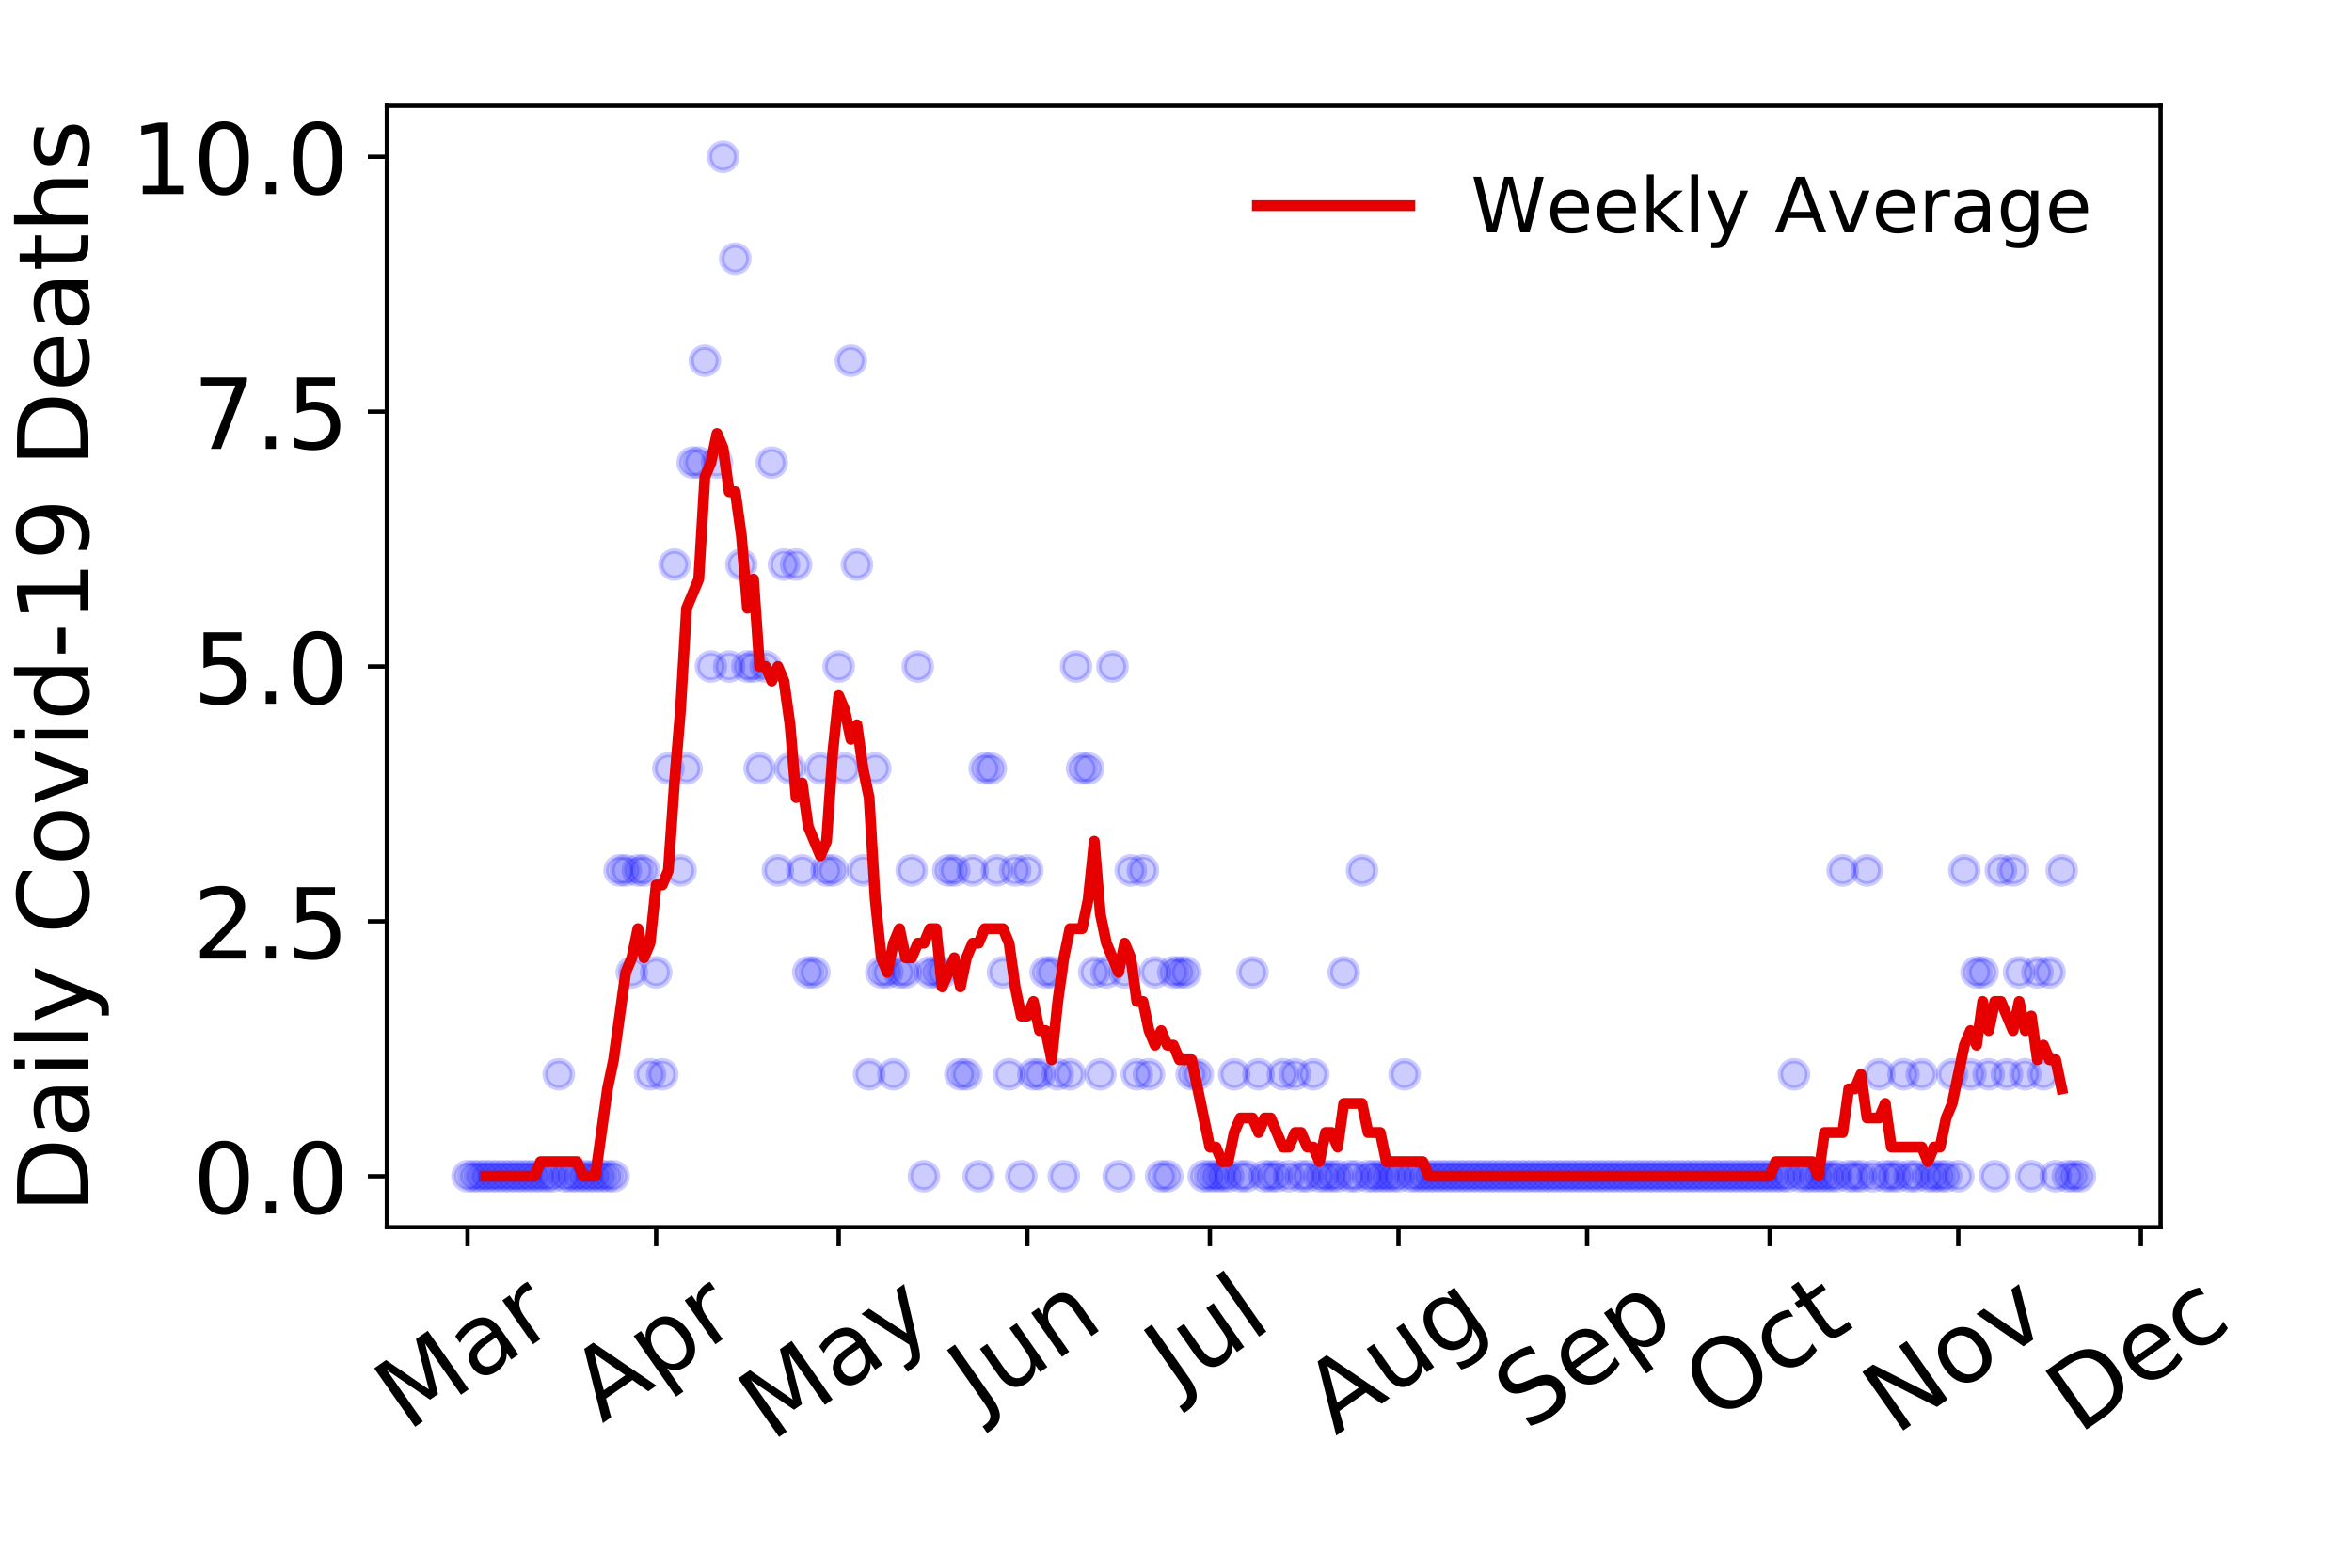 <?xml version="1.0" encoding="utf-8" standalone="no"?>
<!DOCTYPE svg PUBLIC "-//W3C//DTD SVG 1.1//EN"
  "http://www.w3.org/Graphics/SVG/1.1/DTD/svg11.dtd">
<!-- Created with matplotlib (https://matplotlib.org/) -->
<svg height="288pt" version="1.1" viewBox="0 0 432 288" width="432pt" xmlns="http://www.w3.org/2000/svg" xmlns:xlink="http://www.w3.org/1999/xlink">
 <defs>
  <style type="text/css">
*{stroke-linecap:butt;stroke-linejoin:round;}
  </style>
 </defs>
 <g id="figure_1">
  <g id="patch_1">
   <path d="M 0 288 
L 432 288 
L 432 0 
L 0 0 
z
" style="fill:#ffffff;"/>
  </g>
  <g id="axes_1">
   <g id="patch_2">
    <path d="M 71.065 225.45 
L 396.847 225.45 
L 396.847 19.44 
L 71.065 19.44 
z
" style="fill:#ffffff;"/>
   </g>
   <g id="matplotlib.axis_1">
    <g id="xtick_1">
     <g id="line2d_1">
      <defs>
       <path d="M 0 0 
L 0 3.5 
" id="m67fad456ef" style="stroke:#000000;stroke-width:0.8;"/>
      </defs>
      <g>
       <use style="stroke:#000000;stroke-width:0.8;" x="85.873" xlink:href="#m67fad456ef" y="225.45"/>
      </g>
     </g>
     <g id="text_1">
      <!-- Mar -->
      <defs>
       <path d="M 9.812 72.906 
L 24.516 72.906 
L 43.109 23.297 
L 61.812 72.906 
L 76.516 72.906 
L 76.516 0 
L 66.891 0 
L 66.891 64.016 
L 48.094 14.016 
L 38.188 14.016 
L 19.391 64.016 
L 19.391 0 
L 9.812 0 
z
" id="DejaVuSans-77"/>
       <path d="M 34.281 27.484 
Q 23.391 27.484 19.188 25 
Q 14.984 22.516 14.984 16.5 
Q 14.984 11.719 18.141 8.906 
Q 21.297 6.109 26.703 6.109 
Q 34.188 6.109 38.703 11.406 
Q 43.219 16.703 43.219 25.484 
L 43.219 27.484 
z
M 52.203 31.203 
L 52.203 0 
L 43.219 0 
L 43.219 8.297 
Q 40.141 3.328 35.547 0.953 
Q 30.953 -1.422 24.312 -1.422 
Q 15.922 -1.422 10.953 3.297 
Q 6 8.016 6 15.922 
Q 6 25.141 12.172 29.828 
Q 18.359 34.516 30.609 34.516 
L 43.219 34.516 
L 43.219 35.406 
Q 43.219 41.609 39.141 45 
Q 35.062 48.391 27.688 48.391 
Q 23 48.391 18.547 47.266 
Q 14.109 46.141 10.016 43.891 
L 10.016 52.203 
Q 14.938 54.109 19.578 55.047 
Q 24.219 56 28.609 56 
Q 40.484 56 46.344 49.844 
Q 52.203 43.703 52.203 31.203 
z
" id="DejaVuSans-97"/>
       <path d="M 41.109 46.297 
Q 39.594 47.172 37.812 47.578 
Q 36.031 48 33.891 48 
Q 26.266 48 22.188 43.047 
Q 18.109 38.094 18.109 28.812 
L 18.109 0 
L 9.078 0 
L 9.078 54.688 
L 18.109 54.688 
L 18.109 46.188 
Q 20.953 51.172 25.484 53.578 
Q 30.031 56 36.531 56 
Q 37.453 56 38.578 55.875 
Q 39.703 55.766 41.062 55.516 
z
" id="DejaVuSans-114"/>
      </defs>
      <g transform="translate(74.813 263.132)rotate(-35)scale(0.18 -0.18)">
       <use xlink:href="#DejaVuSans-77"/>
       <use x="86.279" xlink:href="#DejaVuSans-97"/>
       <use x="147.559" xlink:href="#DejaVuSans-114"/>
      </g>
     </g>
    </g>
    <g id="xtick_2">
     <g id="line2d_2">
      <g>
       <use style="stroke:#000000;stroke-width:0.8;" x="120.519" xlink:href="#m67fad456ef" y="225.45"/>
      </g>
     </g>
     <g id="text_2">
      <!-- Apr -->
      <defs>
       <path d="M 34.188 63.188 
L 20.797 26.906 
L 47.609 26.906 
z
M 28.609 72.906 
L 39.797 72.906 
L 67.578 0 
L 57.328 0 
L 50.688 18.703 
L 17.828 18.703 
L 11.188 0 
L 0.781 0 
z
" id="DejaVuSans-65"/>
       <path d="M 18.109 8.203 
L 18.109 -20.797 
L 9.078 -20.797 
L 9.078 54.688 
L 18.109 54.688 
L 18.109 46.391 
Q 20.953 51.266 25.266 53.625 
Q 29.594 56 35.594 56 
Q 45.562 56 51.781 48.094 
Q 58.016 40.188 58.016 27.297 
Q 58.016 14.406 51.781 6.484 
Q 45.562 -1.422 35.594 -1.422 
Q 29.594 -1.422 25.266 0.953 
Q 20.953 3.328 18.109 8.203 
z
M 48.688 27.297 
Q 48.688 37.203 44.609 42.844 
Q 40.531 48.484 33.406 48.484 
Q 26.266 48.484 22.188 42.844 
Q 18.109 37.203 18.109 27.297 
Q 18.109 17.391 22.188 11.75 
Q 26.266 6.109 33.406 6.109 
Q 40.531 6.109 44.609 11.75 
Q 48.688 17.391 48.688 27.297 
z
" id="DejaVuSans-112"/>
      </defs>
      <g transform="translate(110.614 261.514)rotate(-35)scale(0.18 -0.18)">
       <use xlink:href="#DejaVuSans-65"/>
       <use x="68.408" xlink:href="#DejaVuSans-112"/>
       <use x="131.885" xlink:href="#DejaVuSans-114"/>
      </g>
     </g>
    </g>
    <g id="xtick_3">
     <g id="line2d_3">
      <g>
       <use style="stroke:#000000;stroke-width:0.8;" x="154.047" xlink:href="#m67fad456ef" y="225.45"/>
      </g>
     </g>
     <g id="text_3">
      <!-- May -->
      <defs>
       <path d="M 32.172 -5.078 
Q 28.375 -14.844 24.75 -17.812 
Q 21.141 -20.797 15.094 -20.797 
L 7.906 -20.797 
L 7.906 -13.281 
L 13.188 -13.281 
Q 16.891 -13.281 18.938 -11.516 
Q 21 -9.766 23.484 -3.219 
L 25.094 0.875 
L 2.984 54.688 
L 12.5 54.688 
L 29.594 11.922 
L 46.688 54.688 
L 56.203 54.688 
z
" id="DejaVuSans-121"/>
      </defs>
      <g transform="translate(141.654 264.999)rotate(-35)scale(0.18 -0.18)">
       <use xlink:href="#DejaVuSans-77"/>
       <use x="86.279" xlink:href="#DejaVuSans-97"/>
       <use x="147.559" xlink:href="#DejaVuSans-121"/>
      </g>
     </g>
    </g>
    <g id="xtick_4">
     <g id="line2d_4">
      <g>
       <use style="stroke:#000000;stroke-width:0.8;" x="188.693" xlink:href="#m67fad456ef" y="225.45"/>
      </g>
     </g>
     <g id="text_4">
      <!-- Jun -->
      <defs>
       <path d="M 9.812 72.906 
L 19.672 72.906 
L 19.672 5.078 
Q 19.672 -8.109 14.672 -14.062 
Q 9.672 -20.016 -1.422 -20.016 
L -5.172 -20.016 
L -5.172 -11.719 
L -2.094 -11.719 
Q 4.438 -11.719 7.125 -8.047 
Q 9.812 -4.391 9.812 5.078 
z
" id="DejaVuSans-74"/>
       <path d="M 8.5 21.578 
L 8.5 54.688 
L 17.484 54.688 
L 17.484 21.922 
Q 17.484 14.156 20.5 10.266 
Q 23.531 6.391 29.594 6.391 
Q 36.859 6.391 41.078 11.031 
Q 45.312 15.672 45.312 23.688 
L 45.312 54.688 
L 54.297 54.688 
L 54.297 0 
L 45.312 0 
L 45.312 8.406 
Q 42.047 3.422 37.719 1 
Q 33.406 -1.422 27.688 -1.422 
Q 18.266 -1.422 13.375 4.438 
Q 8.5 10.297 8.5 21.578 
z
M 31.109 56 
z
" id="DejaVuSans-117"/>
       <path d="M 54.891 33.016 
L 54.891 0 
L 45.906 0 
L 45.906 32.719 
Q 45.906 40.484 42.875 44.328 
Q 39.844 48.188 33.797 48.188 
Q 26.516 48.188 22.312 43.547 
Q 18.109 38.922 18.109 30.906 
L 18.109 0 
L 9.078 0 
L 9.078 54.688 
L 18.109 54.688 
L 18.109 46.188 
Q 21.344 51.125 25.703 53.562 
Q 30.078 56 35.797 56 
Q 45.219 56 50.047 50.172 
Q 54.891 44.344 54.891 33.016 
z
" id="DejaVuSans-110"/>
      </defs>
      <g transform="translate(180.022 259.785)rotate(-35)scale(0.18 -0.18)">
       <use xlink:href="#DejaVuSans-74"/>
       <use x="29.492" xlink:href="#DejaVuSans-117"/>
       <use x="92.871" xlink:href="#DejaVuSans-110"/>
      </g>
     </g>
    </g>
    <g id="xtick_5">
     <g id="line2d_5">
      <g>
       <use style="stroke:#000000;stroke-width:0.8;" x="222.221" xlink:href="#m67fad456ef" y="225.45"/>
      </g>
     </g>
     <g id="text_5">
      <!-- Jul -->
      <defs>
       <path d="M 9.422 75.984 
L 18.406 75.984 
L 18.406 0 
L 9.422 0 
z
" id="DejaVuSans-108"/>
      </defs>
      <g transform="translate(216.175 256.11)rotate(-35)scale(0.18 -0.18)">
       <use xlink:href="#DejaVuSans-74"/>
       <use x="29.492" xlink:href="#DejaVuSans-117"/>
       <use x="92.871" xlink:href="#DejaVuSans-108"/>
      </g>
     </g>
    </g>
    <g id="xtick_6">
     <g id="line2d_6">
      <g>
       <use style="stroke:#000000;stroke-width:0.8;" x="256.867" xlink:href="#m67fad456ef" y="225.45"/>
      </g>
     </g>
     <g id="text_6">
      <!-- Aug -->
      <defs>
       <path d="M 45.406 27.984 
Q 45.406 37.75 41.375 43.109 
Q 37.359 48.484 30.078 48.484 
Q 22.859 48.484 18.828 43.109 
Q 14.797 37.75 14.797 27.984 
Q 14.797 18.266 18.828 12.891 
Q 22.859 7.516 30.078 7.516 
Q 37.359 7.516 41.375 12.891 
Q 45.406 18.266 45.406 27.984 
z
M 54.391 6.781 
Q 54.391 -7.172 48.188 -13.984 
Q 42 -20.797 29.203 -20.797 
Q 24.469 -20.797 20.266 -20.094 
Q 16.062 -19.391 12.109 -17.922 
L 12.109 -9.188 
Q 16.062 -11.328 19.922 -12.344 
Q 23.781 -13.375 27.781 -13.375 
Q 36.625 -13.375 41.016 -8.766 
Q 45.406 -4.156 45.406 5.172 
L 45.406 9.625 
Q 42.625 4.781 38.281 2.391 
Q 33.938 0 27.875 0 
Q 17.828 0 11.672 7.656 
Q 5.516 15.328 5.516 27.984 
Q 5.516 40.672 11.672 48.328 
Q 17.828 56 27.875 56 
Q 33.938 56 38.281 53.609 
Q 42.625 51.219 45.406 46.391 
L 45.406 54.688 
L 54.391 54.688 
z
" id="DejaVuSans-103"/>
      </defs>
      <g transform="translate(245.32 263.813)rotate(-35)scale(0.18 -0.18)">
       <use xlink:href="#DejaVuSans-65"/>
       <use x="68.408" xlink:href="#DejaVuSans-117"/>
       <use x="131.787" xlink:href="#DejaVuSans-103"/>
      </g>
     </g>
    </g>
    <g id="xtick_7">
     <g id="line2d_7">
      <g>
       <use style="stroke:#000000;stroke-width:0.8;" x="291.512" xlink:href="#m67fad456ef" y="225.45"/>
      </g>
     </g>
     <g id="text_7">
      <!-- Sep -->
      <defs>
       <path d="M 53.516 70.516 
L 53.516 60.891 
Q 47.906 63.578 42.922 64.891 
Q 37.938 66.219 33.297 66.219 
Q 25.25 66.219 20.875 63.094 
Q 16.5 59.969 16.5 54.203 
Q 16.5 49.359 19.406 46.891 
Q 22.312 44.438 30.422 42.922 
L 36.375 41.703 
Q 47.406 39.594 52.656 34.297 
Q 57.906 29 57.906 20.125 
Q 57.906 9.516 50.797 4.047 
Q 43.703 -1.422 29.984 -1.422 
Q 24.812 -1.422 18.969 -0.25 
Q 13.141 0.922 6.891 3.219 
L 6.891 13.375 
Q 12.891 10.016 18.656 8.297 
Q 24.422 6.594 29.984 6.594 
Q 38.422 6.594 43.016 9.906 
Q 47.609 13.234 47.609 19.391 
Q 47.609 24.75 44.312 27.781 
Q 41.016 30.812 33.5 32.328 
L 27.484 33.5 
Q 16.453 35.688 11.516 40.375 
Q 6.594 45.062 6.594 53.422 
Q 6.594 63.094 13.406 68.656 
Q 20.219 74.219 32.172 74.219 
Q 37.312 74.219 42.625 73.281 
Q 47.953 72.359 53.516 70.516 
z
" id="DejaVuSans-83"/>
       <path d="M 56.203 29.594 
L 56.203 25.203 
L 14.891 25.203 
Q 15.484 15.922 20.484 11.062 
Q 25.484 6.203 34.422 6.203 
Q 39.594 6.203 44.453 7.469 
Q 49.312 8.734 54.109 11.281 
L 54.109 2.781 
Q 49.266 0.734 44.188 -0.344 
Q 39.109 -1.422 33.891 -1.422 
Q 20.797 -1.422 13.156 6.188 
Q 5.516 13.812 5.516 26.812 
Q 5.516 40.234 12.766 48.109 
Q 20.016 56 32.328 56 
Q 43.359 56 49.781 48.891 
Q 56.203 41.797 56.203 29.594 
z
M 47.219 32.234 
Q 47.125 39.594 43.094 43.984 
Q 39.062 48.391 32.422 48.391 
Q 24.906 48.391 20.391 44.141 
Q 15.875 39.891 15.188 32.172 
z
" id="DejaVuSans-101"/>
      </defs>
      <g transform="translate(280.464 263.115)rotate(-35)scale(0.18 -0.18)">
       <use xlink:href="#DejaVuSans-83"/>
       <use x="63.477" xlink:href="#DejaVuSans-101"/>
       <use x="125" xlink:href="#DejaVuSans-112"/>
      </g>
     </g>
    </g>
    <g id="xtick_8">
     <g id="line2d_8">
      <g>
       <use style="stroke:#000000;stroke-width:0.8;" x="325.041" xlink:href="#m67fad456ef" y="225.45"/>
      </g>
     </g>
     <g id="text_8">
      <!-- Oct -->
      <defs>
       <path d="M 39.406 66.219 
Q 28.656 66.219 22.328 58.203 
Q 16.016 50.203 16.016 36.375 
Q 16.016 22.609 22.328 14.594 
Q 28.656 6.594 39.406 6.594 
Q 50.141 6.594 56.422 14.594 
Q 62.703 22.609 62.703 36.375 
Q 62.703 50.203 56.422 58.203 
Q 50.141 66.219 39.406 66.219 
z
M 39.406 74.219 
Q 54.734 74.219 63.906 63.938 
Q 73.094 53.656 73.094 36.375 
Q 73.094 19.141 63.906 8.859 
Q 54.734 -1.422 39.406 -1.422 
Q 24.031 -1.422 14.812 8.828 
Q 5.609 19.094 5.609 36.375 
Q 5.609 53.656 14.812 63.938 
Q 24.031 74.219 39.406 74.219 
z
" id="DejaVuSans-79"/>
       <path d="M 48.781 52.594 
L 48.781 44.188 
Q 44.969 46.297 41.141 47.344 
Q 37.312 48.391 33.406 48.391 
Q 24.656 48.391 19.812 42.844 
Q 14.984 37.312 14.984 27.297 
Q 14.984 17.281 19.812 11.734 
Q 24.656 6.203 33.406 6.203 
Q 37.312 6.203 41.141 7.25 
Q 44.969 8.297 48.781 10.406 
L 48.781 2.094 
Q 45.016 0.344 40.984 -0.531 
Q 36.969 -1.422 32.422 -1.422 
Q 20.062 -1.422 12.781 6.344 
Q 5.516 14.109 5.516 27.297 
Q 5.516 40.672 12.859 48.328 
Q 20.219 56 33.016 56 
Q 37.156 56 41.109 55.141 
Q 45.062 54.297 48.781 52.594 
z
" id="DejaVuSans-99"/>
       <path d="M 18.312 70.219 
L 18.312 54.688 
L 36.812 54.688 
L 36.812 47.703 
L 18.312 47.703 
L 18.312 18.016 
Q 18.312 11.328 20.141 9.422 
Q 21.969 7.516 27.594 7.516 
L 36.812 7.516 
L 36.812 0 
L 27.594 0 
Q 17.188 0 13.234 3.875 
Q 9.281 7.766 9.281 18.016 
L 9.281 47.703 
L 2.688 47.703 
L 2.688 54.688 
L 9.281 54.688 
L 9.281 70.219 
z
" id="DejaVuSans-116"/>
      </defs>
      <g transform="translate(315.142 261.505)rotate(-35)scale(0.18 -0.18)">
       <use xlink:href="#DejaVuSans-79"/>
       <use x="78.711" xlink:href="#DejaVuSans-99"/>
       <use x="133.691" xlink:href="#DejaVuSans-116"/>
      </g>
     </g>
    </g>
    <g id="xtick_9">
     <g id="line2d_9">
      <g>
       <use style="stroke:#000000;stroke-width:0.8;" x="359.686" xlink:href="#m67fad456ef" y="225.45"/>
      </g>
     </g>
     <g id="text_9">
      <!-- Nov -->
      <defs>
       <path d="M 9.812 72.906 
L 23.094 72.906 
L 55.422 11.922 
L 55.422 72.906 
L 64.984 72.906 
L 64.984 0 
L 51.703 0 
L 19.391 60.984 
L 19.391 0 
L 9.812 0 
z
" id="DejaVuSans-78"/>
       <path d="M 30.609 48.391 
Q 23.391 48.391 19.188 42.75 
Q 14.984 37.109 14.984 27.297 
Q 14.984 17.484 19.156 11.844 
Q 23.344 6.203 30.609 6.203 
Q 37.797 6.203 41.984 11.859 
Q 46.188 17.531 46.188 27.297 
Q 46.188 37.016 41.984 42.703 
Q 37.797 48.391 30.609 48.391 
z
M 30.609 56 
Q 42.328 56 49.016 48.375 
Q 55.719 40.766 55.719 27.297 
Q 55.719 13.875 49.016 6.219 
Q 42.328 -1.422 30.609 -1.422 
Q 18.844 -1.422 12.172 6.219 
Q 5.516 13.875 5.516 27.297 
Q 5.516 40.766 12.172 48.375 
Q 18.844 56 30.609 56 
z
" id="DejaVuSans-111"/>
       <path d="M 2.984 54.688 
L 12.5 54.688 
L 29.594 8.797 
L 46.688 54.688 
L 56.203 54.688 
L 35.688 0 
L 23.484 0 
z
" id="DejaVuSans-118"/>
      </defs>
      <g transform="translate(348.145 263.805)rotate(-35)scale(0.18 -0.18)">
       <use xlink:href="#DejaVuSans-78"/>
       <use x="74.805" xlink:href="#DejaVuSans-111"/>
       <use x="135.986" xlink:href="#DejaVuSans-118"/>
      </g>
     </g>
    </g>
    <g id="xtick_10">
     <g id="line2d_10">
      <g>
       <use style="stroke:#000000;stroke-width:0.8;" x="393.214" xlink:href="#m67fad456ef" y="225.45"/>
      </g>
     </g>
     <g id="text_10">
      <!-- Dec -->
      <defs>
       <path d="M 19.672 64.797 
L 19.672 8.109 
L 31.594 8.109 
Q 46.688 8.109 53.688 14.938 
Q 60.688 21.781 60.688 36.531 
Q 60.688 51.172 53.688 57.984 
Q 46.688 64.797 31.594 64.797 
z
M 9.812 72.906 
L 30.078 72.906 
Q 51.266 72.906 61.172 64.094 
Q 71.094 55.281 71.094 36.531 
Q 71.094 17.672 61.125 8.828 
Q 51.172 0 30.078 0 
L 9.812 0 
z
" id="DejaVuSans-68"/>
      </defs>
      <g transform="translate(381.797 263.633)rotate(-35)scale(0.18 -0.18)">
       <use xlink:href="#DejaVuSans-68"/>
       <use x="77.002" xlink:href="#DejaVuSans-101"/>
       <use x="138.525" xlink:href="#DejaVuSans-99"/>
      </g>
     </g>
    </g>
   </g>
   <g id="matplotlib.axis_2">
    <g id="ytick_1">
     <g id="line2d_11">
      <defs>
       <path d="M 0 0 
L -3.5 0 
" id="ma1a292d55a" style="stroke:#000000;stroke-width:0.8;"/>
      </defs>
      <g>
       <use style="stroke:#000000;stroke-width:0.8;" x="71.065" xlink:href="#ma1a292d55a" y="216.085"/>
      </g>
     </g>
     <g id="text_11">
      <!-- 0.0 -->
      <defs>
       <path d="M 31.781 66.406 
Q 24.172 66.406 20.328 58.906 
Q 16.5 51.422 16.5 36.375 
Q 16.5 21.391 20.328 13.891 
Q 24.172 6.391 31.781 6.391 
Q 39.453 6.391 43.281 13.891 
Q 47.125 21.391 47.125 36.375 
Q 47.125 51.422 43.281 58.906 
Q 39.453 66.406 31.781 66.406 
z
M 31.781 74.219 
Q 44.047 74.219 50.516 64.516 
Q 56.984 54.828 56.984 36.375 
Q 56.984 17.969 50.516 8.266 
Q 44.047 -1.422 31.781 -1.422 
Q 19.531 -1.422 13.062 8.266 
Q 6.594 17.969 6.594 36.375 
Q 6.594 54.828 13.062 64.516 
Q 19.531 74.219 31.781 74.219 
z
" id="DejaVuSans-48"/>
       <path d="M 10.688 12.406 
L 21 12.406 
L 21 0 
L 10.688 0 
z
" id="DejaVuSans-46"/>
      </defs>
      <g transform="translate(35.439 222.924)scale(0.18 -0.18)">
       <use xlink:href="#DejaVuSans-48"/>
       <use x="63.623" xlink:href="#DejaVuSans-46"/>
       <use x="95.41" xlink:href="#DejaVuSans-48"/>
      </g>
     </g>
    </g>
    <g id="ytick_2">
     <g id="line2d_12">
      <g>
       <use style="stroke:#000000;stroke-width:0.8;" x="71.065" xlink:href="#ma1a292d55a" y="169.265"/>
      </g>
     </g>
     <g id="text_12">
      <!-- 2.5 -->
      <defs>
       <path d="M 19.188 8.297 
L 53.609 8.297 
L 53.609 0 
L 7.328 0 
L 7.328 8.297 
Q 12.938 14.109 22.625 23.891 
Q 32.328 33.688 34.812 36.531 
Q 39.547 41.844 41.422 45.531 
Q 43.312 49.219 43.312 52.781 
Q 43.312 58.594 39.234 62.25 
Q 35.156 65.922 28.609 65.922 
Q 23.969 65.922 18.812 64.312 
Q 13.672 62.703 7.812 59.422 
L 7.812 69.391 
Q 13.766 71.781 18.938 73 
Q 24.125 74.219 28.422 74.219 
Q 39.75 74.219 46.484 68.547 
Q 53.219 62.891 53.219 53.422 
Q 53.219 48.922 51.531 44.891 
Q 49.859 40.875 45.406 35.406 
Q 44.188 33.984 37.641 27.219 
Q 31.109 20.453 19.188 8.297 
z
" id="DejaVuSans-50"/>
       <path d="M 10.797 72.906 
L 49.516 72.906 
L 49.516 64.594 
L 19.828 64.594 
L 19.828 46.734 
Q 21.969 47.469 24.109 47.828 
Q 26.266 48.188 28.422 48.188 
Q 40.625 48.188 47.75 41.5 
Q 54.891 34.812 54.891 23.391 
Q 54.891 11.625 47.562 5.094 
Q 40.234 -1.422 26.906 -1.422 
Q 22.312 -1.422 17.547 -0.641 
Q 12.797 0.141 7.719 1.703 
L 7.719 11.625 
Q 12.109 9.234 16.797 8.062 
Q 21.484 6.891 26.703 6.891 
Q 35.156 6.891 40.078 11.328 
Q 45.016 15.766 45.016 23.391 
Q 45.016 31 40.078 35.438 
Q 35.156 39.891 26.703 39.891 
Q 22.75 39.891 18.812 39.016 
Q 14.891 38.141 10.797 36.281 
z
" id="DejaVuSans-53"/>
      </defs>
      <g transform="translate(35.439 176.104)scale(0.18 -0.18)">
       <use xlink:href="#DejaVuSans-50"/>
       <use x="63.623" xlink:href="#DejaVuSans-46"/>
       <use x="95.41" xlink:href="#DejaVuSans-53"/>
      </g>
     </g>
    </g>
    <g id="ytick_3">
     <g id="line2d_13">
      <g>
       <use style="stroke:#000000;stroke-width:0.8;" x="71.065" xlink:href="#ma1a292d55a" y="122.445"/>
      </g>
     </g>
     <g id="text_13">
      <!-- 5.0 -->
      <g transform="translate(35.439 129.283)scale(0.18 -0.18)">
       <use xlink:href="#DejaVuSans-53"/>
       <use x="63.623" xlink:href="#DejaVuSans-46"/>
       <use x="95.41" xlink:href="#DejaVuSans-48"/>
      </g>
     </g>
    </g>
    <g id="ytick_4">
     <g id="line2d_14">
      <g>
       <use style="stroke:#000000;stroke-width:0.8;" x="71.065" xlink:href="#ma1a292d55a" y="75.624"/>
      </g>
     </g>
     <g id="text_14">
      <!-- 7.5 -->
      <defs>
       <path d="M 8.203 72.906 
L 55.078 72.906 
L 55.078 68.703 
L 28.609 0 
L 18.312 0 
L 43.219 64.594 
L 8.203 64.594 
z
" id="DejaVuSans-55"/>
      </defs>
      <g transform="translate(35.439 82.463)scale(0.18 -0.18)">
       <use xlink:href="#DejaVuSans-55"/>
       <use x="63.623" xlink:href="#DejaVuSans-46"/>
       <use x="95.41" xlink:href="#DejaVuSans-53"/>
      </g>
     </g>
    </g>
    <g id="ytick_5">
     <g id="line2d_15">
      <g>
       <use style="stroke:#000000;stroke-width:0.8;" x="71.065" xlink:href="#ma1a292d55a" y="28.804"/>
      </g>
     </g>
     <g id="text_15">
      <!-- 10.0 -->
      <defs>
       <path d="M 12.406 8.297 
L 28.516 8.297 
L 28.516 63.922 
L 10.984 60.406 
L 10.984 69.391 
L 28.422 72.906 
L 38.281 72.906 
L 38.281 8.297 
L 54.391 8.297 
L 54.391 0 
L 12.406 0 
z
" id="DejaVuSans-49"/>
      </defs>
      <g transform="translate(23.987 35.643)scale(0.18 -0.18)">
       <use xlink:href="#DejaVuSans-49"/>
       <use x="63.623" xlink:href="#DejaVuSans-48"/>
       <use x="127.246" xlink:href="#DejaVuSans-46"/>
       <use x="159.033" xlink:href="#DejaVuSans-48"/>
      </g>
     </g>
    </g>
    <g id="text_16">
     <!-- Daily Covid-19 Deaths -->
     <defs>
      <path d="M 9.422 54.688 
L 18.406 54.688 
L 18.406 0 
L 9.422 0 
z
M 9.422 75.984 
L 18.406 75.984 
L 18.406 64.594 
L 9.422 64.594 
z
" id="DejaVuSans-105"/>
      <path id="DejaVuSans-32"/>
      <path d="M 64.406 67.281 
L 64.406 56.891 
Q 59.422 61.531 53.781 63.812 
Q 48.141 66.109 41.797 66.109 
Q 29.297 66.109 22.656 58.469 
Q 16.016 50.828 16.016 36.375 
Q 16.016 21.969 22.656 14.328 
Q 29.297 6.688 41.797 6.688 
Q 48.141 6.688 53.781 8.984 
Q 59.422 11.281 64.406 15.922 
L 64.406 5.609 
Q 59.234 2.094 53.438 0.328 
Q 47.656 -1.422 41.219 -1.422 
Q 24.656 -1.422 15.125 8.703 
Q 5.609 18.844 5.609 36.375 
Q 5.609 53.953 15.125 64.078 
Q 24.656 74.219 41.219 74.219 
Q 47.75 74.219 53.531 72.484 
Q 59.328 70.75 64.406 67.281 
z
" id="DejaVuSans-67"/>
      <path d="M 45.406 46.391 
L 45.406 75.984 
L 54.391 75.984 
L 54.391 0 
L 45.406 0 
L 45.406 8.203 
Q 42.578 3.328 38.25 0.953 
Q 33.938 -1.422 27.875 -1.422 
Q 17.969 -1.422 11.734 6.484 
Q 5.516 14.406 5.516 27.297 
Q 5.516 40.188 11.734 48.094 
Q 17.969 56 27.875 56 
Q 33.938 56 38.25 53.625 
Q 42.578 51.266 45.406 46.391 
z
M 14.797 27.297 
Q 14.797 17.391 18.875 11.75 
Q 22.953 6.109 30.078 6.109 
Q 37.203 6.109 41.297 11.75 
Q 45.406 17.391 45.406 27.297 
Q 45.406 37.203 41.297 42.844 
Q 37.203 48.484 30.078 48.484 
Q 22.953 48.484 18.875 42.844 
Q 14.797 37.203 14.797 27.297 
z
" id="DejaVuSans-100"/>
      <path d="M 4.891 31.391 
L 31.203 31.391 
L 31.203 23.391 
L 4.891 23.391 
z
" id="DejaVuSans-45"/>
      <path d="M 10.984 1.516 
L 10.984 10.5 
Q 14.703 8.734 18.5 7.812 
Q 22.312 6.891 25.984 6.891 
Q 35.75 6.891 40.891 13.453 
Q 46.047 20.016 46.781 33.406 
Q 43.953 29.203 39.594 26.953 
Q 35.25 24.703 29.984 24.703 
Q 19.047 24.703 12.672 31.312 
Q 6.297 37.938 6.297 49.422 
Q 6.297 60.641 12.938 67.422 
Q 19.578 74.219 30.609 74.219 
Q 43.266 74.219 49.922 64.516 
Q 56.594 54.828 56.594 36.375 
Q 56.594 19.141 48.406 8.859 
Q 40.234 -1.422 26.422 -1.422 
Q 22.703 -1.422 18.891 -0.688 
Q 15.094 0.047 10.984 1.516 
z
M 30.609 32.422 
Q 37.25 32.422 41.125 36.953 
Q 45.016 41.5 45.016 49.422 
Q 45.016 57.281 41.125 61.844 
Q 37.25 66.406 30.609 66.406 
Q 23.969 66.406 20.094 61.844 
Q 16.219 57.281 16.219 49.422 
Q 16.219 41.5 20.094 36.953 
Q 23.969 32.422 30.609 32.422 
z
" id="DejaVuSans-57"/>
      <path d="M 54.891 33.016 
L 54.891 0 
L 45.906 0 
L 45.906 32.719 
Q 45.906 40.484 42.875 44.328 
Q 39.844 48.188 33.797 48.188 
Q 26.516 48.188 22.312 43.547 
Q 18.109 38.922 18.109 30.906 
L 18.109 0 
L 9.078 0 
L 9.078 75.984 
L 18.109 75.984 
L 18.109 46.188 
Q 21.344 51.125 25.703 53.562 
Q 30.078 56 35.797 56 
Q 45.219 56 50.047 50.172 
Q 54.891 44.344 54.891 33.016 
z
" id="DejaVuSans-104"/>
      <path d="M 44.281 53.078 
L 44.281 44.578 
Q 40.484 46.531 36.375 47.5 
Q 32.281 48.484 27.875 48.484 
Q 21.188 48.484 17.844 46.438 
Q 14.5 44.391 14.5 40.281 
Q 14.5 37.156 16.891 35.375 
Q 19.281 33.594 26.516 31.984 
L 29.594 31.297 
Q 39.156 29.25 43.188 25.516 
Q 47.219 21.781 47.219 15.094 
Q 47.219 7.469 41.188 3.016 
Q 35.156 -1.422 24.609 -1.422 
Q 20.219 -1.422 15.453 -0.562 
Q 10.688 0.297 5.422 2 
L 5.422 11.281 
Q 10.406 8.688 15.234 7.391 
Q 20.062 6.109 24.812 6.109 
Q 31.156 6.109 34.562 8.281 
Q 37.984 10.453 37.984 14.406 
Q 37.984 18.062 35.516 20.016 
Q 33.062 21.969 24.703 23.781 
L 21.578 24.516 
Q 13.234 26.266 9.516 29.906 
Q 5.812 33.547 5.812 39.891 
Q 5.812 47.609 11.281 51.797 
Q 16.75 56 26.812 56 
Q 31.781 56 36.172 55.266 
Q 40.578 54.547 44.281 53.078 
z
" id="DejaVuSans-115"/>
     </defs>
     <g transform="translate(16.243 222.874)rotate(-90)scale(0.18 -0.18)">
      <use xlink:href="#DejaVuSans-68"/>
      <use x="77.002" xlink:href="#DejaVuSans-97"/>
      <use x="138.281" xlink:href="#DejaVuSans-105"/>
      <use x="166.064" xlink:href="#DejaVuSans-108"/>
      <use x="193.848" xlink:href="#DejaVuSans-121"/>
      <use x="253.027" xlink:href="#DejaVuSans-32"/>
      <use x="284.814" xlink:href="#DejaVuSans-67"/>
      <use x="354.639" xlink:href="#DejaVuSans-111"/>
      <use x="415.82" xlink:href="#DejaVuSans-118"/>
      <use x="475" xlink:href="#DejaVuSans-105"/>
      <use x="502.783" xlink:href="#DejaVuSans-100"/>
      <use x="566.26" xlink:href="#DejaVuSans-45"/>
      <use x="602.344" xlink:href="#DejaVuSans-49"/>
      <use x="665.967" xlink:href="#DejaVuSans-57"/>
      <use x="729.59" xlink:href="#DejaVuSans-32"/>
      <use x="761.377" xlink:href="#DejaVuSans-68"/>
      <use x="838.379" xlink:href="#DejaVuSans-101"/>
      <use x="899.902" xlink:href="#DejaVuSans-97"/>
      <use x="961.182" xlink:href="#DejaVuSans-116"/>
      <use x="1000.391" xlink:href="#DejaVuSans-104"/>
      <use x="1063.77" xlink:href="#DejaVuSans-115"/>
     </g>
    </g>
   </g>
   <g id="line2d_16">
    <defs>
     <path d="M 0 2.5 
C 0.663 2.5 1.299 2.237 1.768 1.768 
C 2.237 1.299 2.5 0.663 2.5 0 
C 2.5 -0.663 2.237 -1.299 1.768 -1.768 
C 1.299 -2.237 0.663 -2.5 0 -2.5 
C -0.663 -2.5 -1.299 -2.237 -1.768 -1.768 
C -2.237 -1.299 -2.5 -0.663 -2.5 0 
C -2.5 0.663 -2.237 1.299 -1.768 1.768 
C -1.299 2.237 -0.663 2.5 0 2.5 
z
" id="mbd0d32a2b7" style="stroke:#0000ff;stroke-opacity:0.2;"/>
    </defs>
    <g clip-path="url(#pfd8061ecd4)">
     <use style="fill:#0000ff;fill-opacity:0.2;stroke:#0000ff;stroke-opacity:0.2;" x="85.873" xlink:href="#mbd0d32a2b7" y="216.085"/>
     <use style="fill:#0000ff;fill-opacity:0.2;stroke:#0000ff;stroke-opacity:0.2;" x="86.991" xlink:href="#mbd0d32a2b7" y="216.085"/>
     <use style="fill:#0000ff;fill-opacity:0.2;stroke:#0000ff;stroke-opacity:0.2;" x="88.108" xlink:href="#mbd0d32a2b7" y="216.085"/>
     <use style="fill:#0000ff;fill-opacity:0.2;stroke:#0000ff;stroke-opacity:0.2;" x="89.226" xlink:href="#mbd0d32a2b7" y="216.085"/>
     <use style="fill:#0000ff;fill-opacity:0.2;stroke:#0000ff;stroke-opacity:0.2;" x="90.344" xlink:href="#mbd0d32a2b7" y="216.085"/>
     <use style="fill:#0000ff;fill-opacity:0.2;stroke:#0000ff;stroke-opacity:0.2;" x="91.461" xlink:href="#mbd0d32a2b7" y="216.085"/>
     <use style="fill:#0000ff;fill-opacity:0.2;stroke:#0000ff;stroke-opacity:0.2;" x="92.579" xlink:href="#mbd0d32a2b7" y="216.085"/>
     <use style="fill:#0000ff;fill-opacity:0.2;stroke:#0000ff;stroke-opacity:0.2;" x="93.696" xlink:href="#mbd0d32a2b7" y="216.085"/>
     <use style="fill:#0000ff;fill-opacity:0.2;stroke:#0000ff;stroke-opacity:0.2;" x="94.814" xlink:href="#mbd0d32a2b7" y="216.085"/>
     <use style="fill:#0000ff;fill-opacity:0.2;stroke:#0000ff;stroke-opacity:0.2;" x="95.932" xlink:href="#mbd0d32a2b7" y="216.085"/>
     <use style="fill:#0000ff;fill-opacity:0.2;stroke:#0000ff;stroke-opacity:0.2;" x="97.049" xlink:href="#mbd0d32a2b7" y="216.085"/>
     <use style="fill:#0000ff;fill-opacity:0.2;stroke:#0000ff;stroke-opacity:0.2;" x="98.167" xlink:href="#mbd0d32a2b7" y="216.085"/>
     <use style="fill:#0000ff;fill-opacity:0.2;stroke:#0000ff;stroke-opacity:0.2;" x="99.285" xlink:href="#mbd0d32a2b7" y="216.085"/>
     <use style="fill:#0000ff;fill-opacity:0.2;stroke:#0000ff;stroke-opacity:0.2;" x="100.402" xlink:href="#mbd0d32a2b7" y="216.085"/>
     <use style="fill:#0000ff;fill-opacity:0.2;stroke:#0000ff;stroke-opacity:0.2;" x="101.52" xlink:href="#mbd0d32a2b7" y="216.085"/>
     <use style="fill:#0000ff;fill-opacity:0.2;stroke:#0000ff;stroke-opacity:0.2;" x="102.637" xlink:href="#mbd0d32a2b7" y="197.357"/>
     <use style="fill:#0000ff;fill-opacity:0.2;stroke:#0000ff;stroke-opacity:0.2;" x="103.755" xlink:href="#mbd0d32a2b7" y="216.085"/>
     <use style="fill:#0000ff;fill-opacity:0.2;stroke:#0000ff;stroke-opacity:0.2;" x="104.873" xlink:href="#mbd0d32a2b7" y="216.085"/>
     <use style="fill:#0000ff;fill-opacity:0.2;stroke:#0000ff;stroke-opacity:0.2;" x="105.99" xlink:href="#mbd0d32a2b7" y="216.085"/>
     <use style="fill:#0000ff;fill-opacity:0.2;stroke:#0000ff;stroke-opacity:0.2;" x="107.108" xlink:href="#mbd0d32a2b7" y="216.085"/>
     <use style="fill:#0000ff;fill-opacity:0.2;stroke:#0000ff;stroke-opacity:0.2;" x="108.225" xlink:href="#mbd0d32a2b7" y="216.085"/>
     <use style="fill:#0000ff;fill-opacity:0.2;stroke:#0000ff;stroke-opacity:0.2;" x="109.343" xlink:href="#mbd0d32a2b7" y="216.085"/>
     <use style="fill:#0000ff;fill-opacity:0.2;stroke:#0000ff;stroke-opacity:0.2;" x="110.461" xlink:href="#mbd0d32a2b7" y="216.085"/>
     <use style="fill:#0000ff;fill-opacity:0.2;stroke:#0000ff;stroke-opacity:0.2;" x="111.578" xlink:href="#mbd0d32a2b7" y="216.085"/>
     <use style="fill:#0000ff;fill-opacity:0.2;stroke:#0000ff;stroke-opacity:0.2;" x="112.696" xlink:href="#mbd0d32a2b7" y="216.085"/>
     <use style="fill:#0000ff;fill-opacity:0.2;stroke:#0000ff;stroke-opacity:0.2;" x="113.813" xlink:href="#mbd0d32a2b7" y="159.901"/>
     <use style="fill:#0000ff;fill-opacity:0.2;stroke:#0000ff;stroke-opacity:0.2;" x="114.931" xlink:href="#mbd0d32a2b7" y="159.901"/>
     <use style="fill:#0000ff;fill-opacity:0.2;stroke:#0000ff;stroke-opacity:0.2;" x="116.049" xlink:href="#mbd0d32a2b7" y="178.629"/>
     <use style="fill:#0000ff;fill-opacity:0.2;stroke:#0000ff;stroke-opacity:0.2;" x="117.166" xlink:href="#mbd0d32a2b7" y="159.901"/>
     <use style="fill:#0000ff;fill-opacity:0.2;stroke:#0000ff;stroke-opacity:0.2;" x="118.284" xlink:href="#mbd0d32a2b7" y="159.901"/>
     <use style="fill:#0000ff;fill-opacity:0.2;stroke:#0000ff;stroke-opacity:0.2;" x="119.401" xlink:href="#mbd0d32a2b7" y="197.357"/>
     <use style="fill:#0000ff;fill-opacity:0.2;stroke:#0000ff;stroke-opacity:0.2;" x="120.519" xlink:href="#mbd0d32a2b7" y="178.629"/>
     <use style="fill:#0000ff;fill-opacity:0.2;stroke:#0000ff;stroke-opacity:0.2;" x="121.637" xlink:href="#mbd0d32a2b7" y="197.357"/>
     <use style="fill:#0000ff;fill-opacity:0.2;stroke:#0000ff;stroke-opacity:0.2;" x="122.754" xlink:href="#mbd0d32a2b7" y="141.173"/>
     <use style="fill:#0000ff;fill-opacity:0.2;stroke:#0000ff;stroke-opacity:0.2;" x="123.872" xlink:href="#mbd0d32a2b7" y="103.717"/>
     <use style="fill:#0000ff;fill-opacity:0.2;stroke:#0000ff;stroke-opacity:0.2;" x="124.989" xlink:href="#mbd0d32a2b7" y="159.901"/>
     <use style="fill:#0000ff;fill-opacity:0.2;stroke:#0000ff;stroke-opacity:0.2;" x="126.107" xlink:href="#mbd0d32a2b7" y="141.173"/>
     <use style="fill:#0000ff;fill-opacity:0.2;stroke:#0000ff;stroke-opacity:0.2;" x="127.225" xlink:href="#mbd0d32a2b7" y="84.988"/>
     <use style="fill:#0000ff;fill-opacity:0.2;stroke:#0000ff;stroke-opacity:0.2;" x="128.342" xlink:href="#mbd0d32a2b7" y="84.988"/>
     <use style="fill:#0000ff;fill-opacity:0.2;stroke:#0000ff;stroke-opacity:0.2;" x="129.46" xlink:href="#mbd0d32a2b7" y="66.26"/>
     <use style="fill:#0000ff;fill-opacity:0.2;stroke:#0000ff;stroke-opacity:0.2;" x="130.577" xlink:href="#mbd0d32a2b7" y="122.445"/>
     <use style="fill:#0000ff;fill-opacity:0.2;stroke:#0000ff;stroke-opacity:0.2;" x="131.695" xlink:href="#mbd0d32a2b7" y="84.988"/>
     <use style="fill:#0000ff;fill-opacity:0.2;stroke:#0000ff;stroke-opacity:0.2;" x="132.813" xlink:href="#mbd0d32a2b7" y="28.804"/>
     <use style="fill:#0000ff;fill-opacity:0.2;stroke:#0000ff;stroke-opacity:0.2;" x="133.93" xlink:href="#mbd0d32a2b7" y="122.445"/>
     <use style="fill:#0000ff;fill-opacity:0.2;stroke:#0000ff;stroke-opacity:0.2;" x="135.048" xlink:href="#mbd0d32a2b7" y="47.532"/>
     <use style="fill:#0000ff;fill-opacity:0.2;stroke:#0000ff;stroke-opacity:0.2;" x="136.165" xlink:href="#mbd0d32a2b7" y="103.717"/>
     <use style="fill:#0000ff;fill-opacity:0.2;stroke:#0000ff;stroke-opacity:0.2;" x="137.283" xlink:href="#mbd0d32a2b7" y="122.445"/>
     <use style="fill:#0000ff;fill-opacity:0.2;stroke:#0000ff;stroke-opacity:0.2;" x="138.401" xlink:href="#mbd0d32a2b7" y="122.445"/>
     <use style="fill:#0000ff;fill-opacity:0.2;stroke:#0000ff;stroke-opacity:0.2;" x="139.518" xlink:href="#mbd0d32a2b7" y="141.173"/>
     <use style="fill:#0000ff;fill-opacity:0.2;stroke:#0000ff;stroke-opacity:0.2;" x="140.636" xlink:href="#mbd0d32a2b7" y="122.445"/>
     <use style="fill:#0000ff;fill-opacity:0.2;stroke:#0000ff;stroke-opacity:0.2;" x="141.753" xlink:href="#mbd0d32a2b7" y="84.988"/>
     <use style="fill:#0000ff;fill-opacity:0.2;stroke:#0000ff;stroke-opacity:0.2;" x="142.871" xlink:href="#mbd0d32a2b7" y="159.901"/>
     <use style="fill:#0000ff;fill-opacity:0.2;stroke:#0000ff;stroke-opacity:0.2;" x="143.989" xlink:href="#mbd0d32a2b7" y="103.717"/>
     <use style="fill:#0000ff;fill-opacity:0.2;stroke:#0000ff;stroke-opacity:0.2;" x="145.106" xlink:href="#mbd0d32a2b7" y="141.173"/>
     <use style="fill:#0000ff;fill-opacity:0.2;stroke:#0000ff;stroke-opacity:0.2;" x="146.224" xlink:href="#mbd0d32a2b7" y="103.717"/>
     <use style="fill:#0000ff;fill-opacity:0.2;stroke:#0000ff;stroke-opacity:0.2;" x="147.341" xlink:href="#mbd0d32a2b7" y="159.901"/>
     <use style="fill:#0000ff;fill-opacity:0.2;stroke:#0000ff;stroke-opacity:0.2;" x="148.459" xlink:href="#mbd0d32a2b7" y="178.629"/>
     <use style="fill:#0000ff;fill-opacity:0.2;stroke:#0000ff;stroke-opacity:0.2;" x="149.577" xlink:href="#mbd0d32a2b7" y="178.629"/>
     <use style="fill:#0000ff;fill-opacity:0.2;stroke:#0000ff;stroke-opacity:0.2;" x="150.694" xlink:href="#mbd0d32a2b7" y="141.173"/>
     <use style="fill:#0000ff;fill-opacity:0.2;stroke:#0000ff;stroke-opacity:0.2;" x="151.812" xlink:href="#mbd0d32a2b7" y="159.901"/>
     <use style="fill:#0000ff;fill-opacity:0.2;stroke:#0000ff;stroke-opacity:0.2;" x="152.93" xlink:href="#mbd0d32a2b7" y="159.901"/>
     <use style="fill:#0000ff;fill-opacity:0.2;stroke:#0000ff;stroke-opacity:0.2;" x="154.047" xlink:href="#mbd0d32a2b7" y="122.445"/>
     <use style="fill:#0000ff;fill-opacity:0.2;stroke:#0000ff;stroke-opacity:0.2;" x="155.165" xlink:href="#mbd0d32a2b7" y="141.173"/>
     <use style="fill:#0000ff;fill-opacity:0.2;stroke:#0000ff;stroke-opacity:0.2;" x="156.282" xlink:href="#mbd0d32a2b7" y="66.26"/>
     <use style="fill:#0000ff;fill-opacity:0.2;stroke:#0000ff;stroke-opacity:0.2;" x="157.4" xlink:href="#mbd0d32a2b7" y="103.717"/>
     <use style="fill:#0000ff;fill-opacity:0.2;stroke:#0000ff;stroke-opacity:0.2;" x="158.518" xlink:href="#mbd0d32a2b7" y="159.901"/>
     <use style="fill:#0000ff;fill-opacity:0.2;stroke:#0000ff;stroke-opacity:0.2;" x="159.635" xlink:href="#mbd0d32a2b7" y="197.357"/>
     <use style="fill:#0000ff;fill-opacity:0.2;stroke:#0000ff;stroke-opacity:0.2;" x="160.753" xlink:href="#mbd0d32a2b7" y="141.173"/>
     <use style="fill:#0000ff;fill-opacity:0.2;stroke:#0000ff;stroke-opacity:0.2;" x="161.87" xlink:href="#mbd0d32a2b7" y="178.629"/>
     <use style="fill:#0000ff;fill-opacity:0.2;stroke:#0000ff;stroke-opacity:0.2;" x="162.988" xlink:href="#mbd0d32a2b7" y="178.629"/>
     <use style="fill:#0000ff;fill-opacity:0.2;stroke:#0000ff;stroke-opacity:0.2;" x="164.106" xlink:href="#mbd0d32a2b7" y="197.357"/>
     <use style="fill:#0000ff;fill-opacity:0.2;stroke:#0000ff;stroke-opacity:0.2;" x="165.223" xlink:href="#mbd0d32a2b7" y="178.629"/>
     <use style="fill:#0000ff;fill-opacity:0.2;stroke:#0000ff;stroke-opacity:0.2;" x="166.341" xlink:href="#mbd0d32a2b7" y="178.629"/>
     <use style="fill:#0000ff;fill-opacity:0.2;stroke:#0000ff;stroke-opacity:0.2;" x="167.458" xlink:href="#mbd0d32a2b7" y="159.901"/>
     <use style="fill:#0000ff;fill-opacity:0.2;stroke:#0000ff;stroke-opacity:0.2;" x="168.576" xlink:href="#mbd0d32a2b7" y="122.445"/>
     <use style="fill:#0000ff;fill-opacity:0.2;stroke:#0000ff;stroke-opacity:0.2;" x="169.694" xlink:href="#mbd0d32a2b7" y="216.085"/>
     <use style="fill:#0000ff;fill-opacity:0.2;stroke:#0000ff;stroke-opacity:0.2;" x="170.811" xlink:href="#mbd0d32a2b7" y="178.629"/>
     <use style="fill:#0000ff;fill-opacity:0.2;stroke:#0000ff;stroke-opacity:0.2;" x="171.929" xlink:href="#mbd0d32a2b7" y="178.629"/>
     <use style="fill:#0000ff;fill-opacity:0.2;stroke:#0000ff;stroke-opacity:0.2;" x="173.046" xlink:href="#mbd0d32a2b7" y="178.629"/>
     <use style="fill:#0000ff;fill-opacity:0.2;stroke:#0000ff;stroke-opacity:0.2;" x="174.164" xlink:href="#mbd0d32a2b7" y="159.901"/>
     <use style="fill:#0000ff;fill-opacity:0.2;stroke:#0000ff;stroke-opacity:0.2;" x="175.282" xlink:href="#mbd0d32a2b7" y="159.901"/>
     <use style="fill:#0000ff;fill-opacity:0.2;stroke:#0000ff;stroke-opacity:0.2;" x="176.399" xlink:href="#mbd0d32a2b7" y="197.357"/>
     <use style="fill:#0000ff;fill-opacity:0.2;stroke:#0000ff;stroke-opacity:0.2;" x="177.517" xlink:href="#mbd0d32a2b7" y="197.357"/>
     <use style="fill:#0000ff;fill-opacity:0.2;stroke:#0000ff;stroke-opacity:0.2;" x="178.634" xlink:href="#mbd0d32a2b7" y="159.901"/>
     <use style="fill:#0000ff;fill-opacity:0.2;stroke:#0000ff;stroke-opacity:0.2;" x="179.752" xlink:href="#mbd0d32a2b7" y="216.085"/>
     <use style="fill:#0000ff;fill-opacity:0.2;stroke:#0000ff;stroke-opacity:0.2;" x="180.87" xlink:href="#mbd0d32a2b7" y="141.173"/>
     <use style="fill:#0000ff;fill-opacity:0.2;stroke:#0000ff;stroke-opacity:0.2;" x="181.987" xlink:href="#mbd0d32a2b7" y="141.173"/>
     <use style="fill:#0000ff;fill-opacity:0.2;stroke:#0000ff;stroke-opacity:0.2;" x="183.105" xlink:href="#mbd0d32a2b7" y="159.901"/>
     <use style="fill:#0000ff;fill-opacity:0.2;stroke:#0000ff;stroke-opacity:0.2;" x="184.222" xlink:href="#mbd0d32a2b7" y="178.629"/>
     <use style="fill:#0000ff;fill-opacity:0.2;stroke:#0000ff;stroke-opacity:0.2;" x="185.34" xlink:href="#mbd0d32a2b7" y="197.357"/>
     <use style="fill:#0000ff;fill-opacity:0.2;stroke:#0000ff;stroke-opacity:0.2;" x="186.458" xlink:href="#mbd0d32a2b7" y="159.901"/>
     <use style="fill:#0000ff;fill-opacity:0.2;stroke:#0000ff;stroke-opacity:0.2;" x="187.575" xlink:href="#mbd0d32a2b7" y="216.085"/>
     <use style="fill:#0000ff;fill-opacity:0.2;stroke:#0000ff;stroke-opacity:0.2;" x="188.693" xlink:href="#mbd0d32a2b7" y="159.901"/>
     <use style="fill:#0000ff;fill-opacity:0.2;stroke:#0000ff;stroke-opacity:0.2;" x="189.81" xlink:href="#mbd0d32a2b7" y="197.357"/>
     <use style="fill:#0000ff;fill-opacity:0.2;stroke:#0000ff;stroke-opacity:0.2;" x="190.928" xlink:href="#mbd0d32a2b7" y="197.357"/>
     <use style="fill:#0000ff;fill-opacity:0.2;stroke:#0000ff;stroke-opacity:0.2;" x="192.046" xlink:href="#mbd0d32a2b7" y="178.629"/>
     <use style="fill:#0000ff;fill-opacity:0.2;stroke:#0000ff;stroke-opacity:0.2;" x="193.163" xlink:href="#mbd0d32a2b7" y="178.629"/>
     <use style="fill:#0000ff;fill-opacity:0.2;stroke:#0000ff;stroke-opacity:0.2;" x="194.281" xlink:href="#mbd0d32a2b7" y="197.357"/>
     <use style="fill:#0000ff;fill-opacity:0.2;stroke:#0000ff;stroke-opacity:0.2;" x="195.398" xlink:href="#mbd0d32a2b7" y="216.085"/>
     <use style="fill:#0000ff;fill-opacity:0.2;stroke:#0000ff;stroke-opacity:0.2;" x="196.516" xlink:href="#mbd0d32a2b7" y="197.357"/>
     <use style="fill:#0000ff;fill-opacity:0.2;stroke:#0000ff;stroke-opacity:0.2;" x="197.634" xlink:href="#mbd0d32a2b7" y="122.445"/>
     <use style="fill:#0000ff;fill-opacity:0.2;stroke:#0000ff;stroke-opacity:0.2;" x="198.751" xlink:href="#mbd0d32a2b7" y="141.173"/>
     <use style="fill:#0000ff;fill-opacity:0.2;stroke:#0000ff;stroke-opacity:0.2;" x="199.869" xlink:href="#mbd0d32a2b7" y="141.173"/>
     <use style="fill:#0000ff;fill-opacity:0.2;stroke:#0000ff;stroke-opacity:0.2;" x="200.986" xlink:href="#mbd0d32a2b7" y="178.629"/>
     <use style="fill:#0000ff;fill-opacity:0.2;stroke:#0000ff;stroke-opacity:0.2;" x="202.104" xlink:href="#mbd0d32a2b7" y="197.357"/>
     <use style="fill:#0000ff;fill-opacity:0.2;stroke:#0000ff;stroke-opacity:0.2;" x="203.222" xlink:href="#mbd0d32a2b7" y="178.629"/>
     <use style="fill:#0000ff;fill-opacity:0.2;stroke:#0000ff;stroke-opacity:0.2;" x="204.339" xlink:href="#mbd0d32a2b7" y="122.445"/>
     <use style="fill:#0000ff;fill-opacity:0.2;stroke:#0000ff;stroke-opacity:0.2;" x="205.457" xlink:href="#mbd0d32a2b7" y="216.085"/>
     <use style="fill:#0000ff;fill-opacity:0.2;stroke:#0000ff;stroke-opacity:0.2;" x="206.575" xlink:href="#mbd0d32a2b7" y="178.629"/>
     <use style="fill:#0000ff;fill-opacity:0.2;stroke:#0000ff;stroke-opacity:0.2;" x="207.692" xlink:href="#mbd0d32a2b7" y="159.901"/>
     <use style="fill:#0000ff;fill-opacity:0.2;stroke:#0000ff;stroke-opacity:0.2;" x="208.81" xlink:href="#mbd0d32a2b7" y="197.357"/>
     <use style="fill:#0000ff;fill-opacity:0.2;stroke:#0000ff;stroke-opacity:0.2;" x="209.927" xlink:href="#mbd0d32a2b7" y="159.901"/>
     <use style="fill:#0000ff;fill-opacity:0.2;stroke:#0000ff;stroke-opacity:0.2;" x="211.045" xlink:href="#mbd0d32a2b7" y="197.357"/>
     <use style="fill:#0000ff;fill-opacity:0.2;stroke:#0000ff;stroke-opacity:0.2;" x="212.163" xlink:href="#mbd0d32a2b7" y="178.629"/>
     <use style="fill:#0000ff;fill-opacity:0.2;stroke:#0000ff;stroke-opacity:0.2;" x="213.28" xlink:href="#mbd0d32a2b7" y="216.085"/>
     <use style="fill:#0000ff;fill-opacity:0.2;stroke:#0000ff;stroke-opacity:0.2;" x="214.398" xlink:href="#mbd0d32a2b7" y="216.085"/>
     <use style="fill:#0000ff;fill-opacity:0.2;stroke:#0000ff;stroke-opacity:0.2;" x="215.515" xlink:href="#mbd0d32a2b7" y="178.629"/>
     <use style="fill:#0000ff;fill-opacity:0.2;stroke:#0000ff;stroke-opacity:0.2;" x="216.633" xlink:href="#mbd0d32a2b7" y="178.629"/>
     <use style="fill:#0000ff;fill-opacity:0.2;stroke:#0000ff;stroke-opacity:0.2;" x="217.751" xlink:href="#mbd0d32a2b7" y="178.629"/>
     <use style="fill:#0000ff;fill-opacity:0.2;stroke:#0000ff;stroke-opacity:0.2;" x="218.868" xlink:href="#mbd0d32a2b7" y="197.357"/>
     <use style="fill:#0000ff;fill-opacity:0.2;stroke:#0000ff;stroke-opacity:0.2;" x="219.986" xlink:href="#mbd0d32a2b7" y="197.357"/>
     <use style="fill:#0000ff;fill-opacity:0.2;stroke:#0000ff;stroke-opacity:0.2;" x="221.103" xlink:href="#mbd0d32a2b7" y="216.085"/>
     <use style="fill:#0000ff;fill-opacity:0.2;stroke:#0000ff;stroke-opacity:0.2;" x="222.221" xlink:href="#mbd0d32a2b7" y="216.085"/>
     <use style="fill:#0000ff;fill-opacity:0.2;stroke:#0000ff;stroke-opacity:0.2;" x="223.339" xlink:href="#mbd0d32a2b7" y="216.085"/>
     <use style="fill:#0000ff;fill-opacity:0.2;stroke:#0000ff;stroke-opacity:0.2;" x="224.456" xlink:href="#mbd0d32a2b7" y="216.085"/>
     <use style="fill:#0000ff;fill-opacity:0.2;stroke:#0000ff;stroke-opacity:0.2;" x="225.574" xlink:href="#mbd0d32a2b7" y="216.085"/>
     <use style="fill:#0000ff;fill-opacity:0.2;stroke:#0000ff;stroke-opacity:0.2;" x="226.691" xlink:href="#mbd0d32a2b7" y="197.357"/>
     <use style="fill:#0000ff;fill-opacity:0.2;stroke:#0000ff;stroke-opacity:0.2;" x="227.809" xlink:href="#mbd0d32a2b7" y="216.085"/>
     <use style="fill:#0000ff;fill-opacity:0.2;stroke:#0000ff;stroke-opacity:0.2;" x="228.927" xlink:href="#mbd0d32a2b7" y="216.085"/>
     <use style="fill:#0000ff;fill-opacity:0.2;stroke:#0000ff;stroke-opacity:0.2;" x="230.044" xlink:href="#mbd0d32a2b7" y="178.629"/>
     <use style="fill:#0000ff;fill-opacity:0.2;stroke:#0000ff;stroke-opacity:0.2;" x="231.162" xlink:href="#mbd0d32a2b7" y="197.357"/>
     <use style="fill:#0000ff;fill-opacity:0.2;stroke:#0000ff;stroke-opacity:0.2;" x="232.279" xlink:href="#mbd0d32a2b7" y="216.085"/>
     <use style="fill:#0000ff;fill-opacity:0.2;stroke:#0000ff;stroke-opacity:0.2;" x="233.397" xlink:href="#mbd0d32a2b7" y="216.085"/>
     <use style="fill:#0000ff;fill-opacity:0.2;stroke:#0000ff;stroke-opacity:0.2;" x="234.515" xlink:href="#mbd0d32a2b7" y="216.085"/>
     <use style="fill:#0000ff;fill-opacity:0.2;stroke:#0000ff;stroke-opacity:0.2;" x="235.632" xlink:href="#mbd0d32a2b7" y="197.357"/>
     <use style="fill:#0000ff;fill-opacity:0.2;stroke:#0000ff;stroke-opacity:0.2;" x="236.75" xlink:href="#mbd0d32a2b7" y="216.085"/>
     <use style="fill:#0000ff;fill-opacity:0.2;stroke:#0000ff;stroke-opacity:0.2;" x="237.867" xlink:href="#mbd0d32a2b7" y="197.357"/>
     <use style="fill:#0000ff;fill-opacity:0.2;stroke:#0000ff;stroke-opacity:0.2;" x="238.985" xlink:href="#mbd0d32a2b7" y="216.085"/>
     <use style="fill:#0000ff;fill-opacity:0.2;stroke:#0000ff;stroke-opacity:0.2;" x="240.103" xlink:href="#mbd0d32a2b7" y="216.085"/>
     <use style="fill:#0000ff;fill-opacity:0.2;stroke:#0000ff;stroke-opacity:0.2;" x="241.22" xlink:href="#mbd0d32a2b7" y="197.357"/>
     <use style="fill:#0000ff;fill-opacity:0.2;stroke:#0000ff;stroke-opacity:0.2;" x="242.338" xlink:href="#mbd0d32a2b7" y="216.085"/>
     <use style="fill:#0000ff;fill-opacity:0.2;stroke:#0000ff;stroke-opacity:0.2;" x="243.455" xlink:href="#mbd0d32a2b7" y="216.085"/>
     <use style="fill:#0000ff;fill-opacity:0.2;stroke:#0000ff;stroke-opacity:0.2;" x="244.573" xlink:href="#mbd0d32a2b7" y="216.085"/>
     <use style="fill:#0000ff;fill-opacity:0.2;stroke:#0000ff;stroke-opacity:0.2;" x="245.691" xlink:href="#mbd0d32a2b7" y="216.085"/>
     <use style="fill:#0000ff;fill-opacity:0.2;stroke:#0000ff;stroke-opacity:0.2;" x="246.808" xlink:href="#mbd0d32a2b7" y="178.629"/>
     <use style="fill:#0000ff;fill-opacity:0.2;stroke:#0000ff;stroke-opacity:0.2;" x="247.926" xlink:href="#mbd0d32a2b7" y="216.085"/>
     <use style="fill:#0000ff;fill-opacity:0.2;stroke:#0000ff;stroke-opacity:0.2;" x="249.043" xlink:href="#mbd0d32a2b7" y="216.085"/>
     <use style="fill:#0000ff;fill-opacity:0.2;stroke:#0000ff;stroke-opacity:0.2;" x="250.161" xlink:href="#mbd0d32a2b7" y="159.901"/>
     <use style="fill:#0000ff;fill-opacity:0.2;stroke:#0000ff;stroke-opacity:0.2;" x="251.279" xlink:href="#mbd0d32a2b7" y="216.085"/>
     <use style="fill:#0000ff;fill-opacity:0.2;stroke:#0000ff;stroke-opacity:0.2;" x="252.396" xlink:href="#mbd0d32a2b7" y="216.085"/>
     <use style="fill:#0000ff;fill-opacity:0.2;stroke:#0000ff;stroke-opacity:0.2;" x="253.514" xlink:href="#mbd0d32a2b7" y="216.085"/>
     <use style="fill:#0000ff;fill-opacity:0.2;stroke:#0000ff;stroke-opacity:0.2;" x="254.631" xlink:href="#mbd0d32a2b7" y="216.085"/>
     <use style="fill:#0000ff;fill-opacity:0.2;stroke:#0000ff;stroke-opacity:0.2;" x="255.749" xlink:href="#mbd0d32a2b7" y="216.085"/>
     <use style="fill:#0000ff;fill-opacity:0.2;stroke:#0000ff;stroke-opacity:0.2;" x="256.867" xlink:href="#mbd0d32a2b7" y="216.085"/>
     <use style="fill:#0000ff;fill-opacity:0.2;stroke:#0000ff;stroke-opacity:0.2;" x="257.984" xlink:href="#mbd0d32a2b7" y="197.357"/>
     <use style="fill:#0000ff;fill-opacity:0.2;stroke:#0000ff;stroke-opacity:0.2;" x="259.102" xlink:href="#mbd0d32a2b7" y="216.085"/>
     <use style="fill:#0000ff;fill-opacity:0.2;stroke:#0000ff;stroke-opacity:0.2;" x="260.22" xlink:href="#mbd0d32a2b7" y="216.085"/>
     <use style="fill:#0000ff;fill-opacity:0.2;stroke:#0000ff;stroke-opacity:0.2;" x="261.337" xlink:href="#mbd0d32a2b7" y="216.085"/>
     <use style="fill:#0000ff;fill-opacity:0.2;stroke:#0000ff;stroke-opacity:0.2;" x="262.455" xlink:href="#mbd0d32a2b7" y="216.085"/>
     <use style="fill:#0000ff;fill-opacity:0.2;stroke:#0000ff;stroke-opacity:0.2;" x="263.572" xlink:href="#mbd0d32a2b7" y="216.085"/>
     <use style="fill:#0000ff;fill-opacity:0.2;stroke:#0000ff;stroke-opacity:0.2;" x="264.69" xlink:href="#mbd0d32a2b7" y="216.085"/>
     <use style="fill:#0000ff;fill-opacity:0.2;stroke:#0000ff;stroke-opacity:0.2;" x="265.808" xlink:href="#mbd0d32a2b7" y="216.085"/>
     <use style="fill:#0000ff;fill-opacity:0.2;stroke:#0000ff;stroke-opacity:0.2;" x="266.925" xlink:href="#mbd0d32a2b7" y="216.085"/>
     <use style="fill:#0000ff;fill-opacity:0.2;stroke:#0000ff;stroke-opacity:0.2;" x="268.043" xlink:href="#mbd0d32a2b7" y="216.085"/>
     <use style="fill:#0000ff;fill-opacity:0.2;stroke:#0000ff;stroke-opacity:0.2;" x="269.16" xlink:href="#mbd0d32a2b7" y="216.085"/>
     <use style="fill:#0000ff;fill-opacity:0.2;stroke:#0000ff;stroke-opacity:0.2;" x="270.278" xlink:href="#mbd0d32a2b7" y="216.085"/>
     <use style="fill:#0000ff;fill-opacity:0.2;stroke:#0000ff;stroke-opacity:0.2;" x="271.396" xlink:href="#mbd0d32a2b7" y="216.085"/>
     <use style="fill:#0000ff;fill-opacity:0.2;stroke:#0000ff;stroke-opacity:0.2;" x="272.513" xlink:href="#mbd0d32a2b7" y="216.085"/>
     <use style="fill:#0000ff;fill-opacity:0.2;stroke:#0000ff;stroke-opacity:0.2;" x="273.631" xlink:href="#mbd0d32a2b7" y="216.085"/>
     <use style="fill:#0000ff;fill-opacity:0.2;stroke:#0000ff;stroke-opacity:0.2;" x="274.748" xlink:href="#mbd0d32a2b7" y="216.085"/>
     <use style="fill:#0000ff;fill-opacity:0.2;stroke:#0000ff;stroke-opacity:0.2;" x="275.866" xlink:href="#mbd0d32a2b7" y="216.085"/>
     <use style="fill:#0000ff;fill-opacity:0.2;stroke:#0000ff;stroke-opacity:0.2;" x="276.984" xlink:href="#mbd0d32a2b7" y="216.085"/>
     <use style="fill:#0000ff;fill-opacity:0.2;stroke:#0000ff;stroke-opacity:0.2;" x="278.101" xlink:href="#mbd0d32a2b7" y="216.085"/>
     <use style="fill:#0000ff;fill-opacity:0.2;stroke:#0000ff;stroke-opacity:0.2;" x="279.219" xlink:href="#mbd0d32a2b7" y="216.085"/>
     <use style="fill:#0000ff;fill-opacity:0.2;stroke:#0000ff;stroke-opacity:0.2;" x="280.336" xlink:href="#mbd0d32a2b7" y="216.085"/>
     <use style="fill:#0000ff;fill-opacity:0.2;stroke:#0000ff;stroke-opacity:0.2;" x="281.454" xlink:href="#mbd0d32a2b7" y="216.085"/>
     <use style="fill:#0000ff;fill-opacity:0.2;stroke:#0000ff;stroke-opacity:0.2;" x="282.572" xlink:href="#mbd0d32a2b7" y="216.085"/>
     <use style="fill:#0000ff;fill-opacity:0.2;stroke:#0000ff;stroke-opacity:0.2;" x="283.689" xlink:href="#mbd0d32a2b7" y="216.085"/>
     <use style="fill:#0000ff;fill-opacity:0.2;stroke:#0000ff;stroke-opacity:0.2;" x="284.807" xlink:href="#mbd0d32a2b7" y="216.085"/>
     <use style="fill:#0000ff;fill-opacity:0.2;stroke:#0000ff;stroke-opacity:0.2;" x="285.924" xlink:href="#mbd0d32a2b7" y="216.085"/>
     <use style="fill:#0000ff;fill-opacity:0.2;stroke:#0000ff;stroke-opacity:0.2;" x="287.042" xlink:href="#mbd0d32a2b7" y="216.085"/>
     <use style="fill:#0000ff;fill-opacity:0.2;stroke:#0000ff;stroke-opacity:0.2;" x="288.16" xlink:href="#mbd0d32a2b7" y="216.085"/>
     <use style="fill:#0000ff;fill-opacity:0.2;stroke:#0000ff;stroke-opacity:0.2;" x="289.277" xlink:href="#mbd0d32a2b7" y="216.085"/>
     <use style="fill:#0000ff;fill-opacity:0.2;stroke:#0000ff;stroke-opacity:0.2;" x="290.395" xlink:href="#mbd0d32a2b7" y="216.085"/>
     <use style="fill:#0000ff;fill-opacity:0.2;stroke:#0000ff;stroke-opacity:0.2;" x="291.512" xlink:href="#mbd0d32a2b7" y="216.085"/>
     <use style="fill:#0000ff;fill-opacity:0.2;stroke:#0000ff;stroke-opacity:0.2;" x="292.63" xlink:href="#mbd0d32a2b7" y="216.085"/>
     <use style="fill:#0000ff;fill-opacity:0.2;stroke:#0000ff;stroke-opacity:0.2;" x="293.748" xlink:href="#mbd0d32a2b7" y="216.085"/>
     <use style="fill:#0000ff;fill-opacity:0.2;stroke:#0000ff;stroke-opacity:0.2;" x="294.865" xlink:href="#mbd0d32a2b7" y="216.085"/>
     <use style="fill:#0000ff;fill-opacity:0.2;stroke:#0000ff;stroke-opacity:0.2;" x="295.983" xlink:href="#mbd0d32a2b7" y="216.085"/>
     <use style="fill:#0000ff;fill-opacity:0.2;stroke:#0000ff;stroke-opacity:0.2;" x="297.1" xlink:href="#mbd0d32a2b7" y="216.085"/>
     <use style="fill:#0000ff;fill-opacity:0.2;stroke:#0000ff;stroke-opacity:0.2;" x="298.218" xlink:href="#mbd0d32a2b7" y="216.085"/>
     <use style="fill:#0000ff;fill-opacity:0.2;stroke:#0000ff;stroke-opacity:0.2;" x="299.336" xlink:href="#mbd0d32a2b7" y="216.085"/>
     <use style="fill:#0000ff;fill-opacity:0.2;stroke:#0000ff;stroke-opacity:0.2;" x="300.453" xlink:href="#mbd0d32a2b7" y="216.085"/>
     <use style="fill:#0000ff;fill-opacity:0.2;stroke:#0000ff;stroke-opacity:0.2;" x="301.571" xlink:href="#mbd0d32a2b7" y="216.085"/>
     <use style="fill:#0000ff;fill-opacity:0.2;stroke:#0000ff;stroke-opacity:0.2;" x="302.688" xlink:href="#mbd0d32a2b7" y="216.085"/>
     <use style="fill:#0000ff;fill-opacity:0.2;stroke:#0000ff;stroke-opacity:0.2;" x="303.806" xlink:href="#mbd0d32a2b7" y="216.085"/>
     <use style="fill:#0000ff;fill-opacity:0.2;stroke:#0000ff;stroke-opacity:0.2;" x="304.924" xlink:href="#mbd0d32a2b7" y="216.085"/>
     <use style="fill:#0000ff;fill-opacity:0.2;stroke:#0000ff;stroke-opacity:0.2;" x="306.041" xlink:href="#mbd0d32a2b7" y="216.085"/>
     <use style="fill:#0000ff;fill-opacity:0.2;stroke:#0000ff;stroke-opacity:0.2;" x="307.159" xlink:href="#mbd0d32a2b7" y="216.085"/>
     <use style="fill:#0000ff;fill-opacity:0.2;stroke:#0000ff;stroke-opacity:0.2;" x="308.276" xlink:href="#mbd0d32a2b7" y="216.085"/>
     <use style="fill:#0000ff;fill-opacity:0.2;stroke:#0000ff;stroke-opacity:0.2;" x="309.394" xlink:href="#mbd0d32a2b7" y="216.085"/>
     <use style="fill:#0000ff;fill-opacity:0.2;stroke:#0000ff;stroke-opacity:0.2;" x="310.512" xlink:href="#mbd0d32a2b7" y="216.085"/>
     <use style="fill:#0000ff;fill-opacity:0.2;stroke:#0000ff;stroke-opacity:0.2;" x="311.629" xlink:href="#mbd0d32a2b7" y="216.085"/>
     <use style="fill:#0000ff;fill-opacity:0.2;stroke:#0000ff;stroke-opacity:0.2;" x="312.747" xlink:href="#mbd0d32a2b7" y="216.085"/>
     <use style="fill:#0000ff;fill-opacity:0.2;stroke:#0000ff;stroke-opacity:0.2;" x="313.865" xlink:href="#mbd0d32a2b7" y="216.085"/>
     <use style="fill:#0000ff;fill-opacity:0.2;stroke:#0000ff;stroke-opacity:0.2;" x="314.982" xlink:href="#mbd0d32a2b7" y="216.085"/>
     <use style="fill:#0000ff;fill-opacity:0.2;stroke:#0000ff;stroke-opacity:0.2;" x="316.1" xlink:href="#mbd0d32a2b7" y="216.085"/>
     <use style="fill:#0000ff;fill-opacity:0.2;stroke:#0000ff;stroke-opacity:0.2;" x="317.217" xlink:href="#mbd0d32a2b7" y="216.085"/>
     <use style="fill:#0000ff;fill-opacity:0.2;stroke:#0000ff;stroke-opacity:0.2;" x="318.335" xlink:href="#mbd0d32a2b7" y="216.085"/>
     <use style="fill:#0000ff;fill-opacity:0.2;stroke:#0000ff;stroke-opacity:0.2;" x="319.453" xlink:href="#mbd0d32a2b7" y="216.085"/>
     <use style="fill:#0000ff;fill-opacity:0.2;stroke:#0000ff;stroke-opacity:0.2;" x="320.57" xlink:href="#mbd0d32a2b7" y="216.085"/>
     <use style="fill:#0000ff;fill-opacity:0.2;stroke:#0000ff;stroke-opacity:0.2;" x="321.688" xlink:href="#mbd0d32a2b7" y="216.085"/>
     <use style="fill:#0000ff;fill-opacity:0.2;stroke:#0000ff;stroke-opacity:0.2;" x="322.805" xlink:href="#mbd0d32a2b7" y="216.085"/>
     <use style="fill:#0000ff;fill-opacity:0.2;stroke:#0000ff;stroke-opacity:0.2;" x="323.923" xlink:href="#mbd0d32a2b7" y="216.085"/>
     <use style="fill:#0000ff;fill-opacity:0.2;stroke:#0000ff;stroke-opacity:0.2;" x="325.041" xlink:href="#mbd0d32a2b7" y="216.085"/>
     <use style="fill:#0000ff;fill-opacity:0.2;stroke:#0000ff;stroke-opacity:0.2;" x="326.158" xlink:href="#mbd0d32a2b7" y="216.085"/>
     <use style="fill:#0000ff;fill-opacity:0.2;stroke:#0000ff;stroke-opacity:0.2;" x="327.276" xlink:href="#mbd0d32a2b7" y="216.085"/>
     <use style="fill:#0000ff;fill-opacity:0.2;stroke:#0000ff;stroke-opacity:0.2;" x="328.393" xlink:href="#mbd0d32a2b7" y="216.085"/>
     <use style="fill:#0000ff;fill-opacity:0.2;stroke:#0000ff;stroke-opacity:0.2;" x="329.511" xlink:href="#mbd0d32a2b7" y="197.357"/>
     <use style="fill:#0000ff;fill-opacity:0.2;stroke:#0000ff;stroke-opacity:0.2;" x="330.629" xlink:href="#mbd0d32a2b7" y="216.085"/>
     <use style="fill:#0000ff;fill-opacity:0.2;stroke:#0000ff;stroke-opacity:0.2;" x="331.746" xlink:href="#mbd0d32a2b7" y="216.085"/>
     <use style="fill:#0000ff;fill-opacity:0.2;stroke:#0000ff;stroke-opacity:0.2;" x="332.864" xlink:href="#mbd0d32a2b7" y="216.085"/>
     <use style="fill:#0000ff;fill-opacity:0.2;stroke:#0000ff;stroke-opacity:0.2;" x="333.981" xlink:href="#mbd0d32a2b7" y="216.085"/>
     <use style="fill:#0000ff;fill-opacity:0.2;stroke:#0000ff;stroke-opacity:0.2;" x="335.099" xlink:href="#mbd0d32a2b7" y="216.085"/>
     <use style="fill:#0000ff;fill-opacity:0.2;stroke:#0000ff;stroke-opacity:0.2;" x="336.217" xlink:href="#mbd0d32a2b7" y="216.085"/>
     <use style="fill:#0000ff;fill-opacity:0.2;stroke:#0000ff;stroke-opacity:0.2;" x="337.334" xlink:href="#mbd0d32a2b7" y="216.085"/>
     <use style="fill:#0000ff;fill-opacity:0.2;stroke:#0000ff;stroke-opacity:0.2;" x="338.452" xlink:href="#mbd0d32a2b7" y="159.901"/>
     <use style="fill:#0000ff;fill-opacity:0.2;stroke:#0000ff;stroke-opacity:0.2;" x="339.569" xlink:href="#mbd0d32a2b7" y="216.085"/>
     <use style="fill:#0000ff;fill-opacity:0.2;stroke:#0000ff;stroke-opacity:0.2;" x="340.687" xlink:href="#mbd0d32a2b7" y="216.085"/>
     <use style="fill:#0000ff;fill-opacity:0.2;stroke:#0000ff;stroke-opacity:0.2;" x="341.805" xlink:href="#mbd0d32a2b7" y="216.085"/>
     <use style="fill:#0000ff;fill-opacity:0.2;stroke:#0000ff;stroke-opacity:0.2;" x="342.922" xlink:href="#mbd0d32a2b7" y="159.901"/>
     <use style="fill:#0000ff;fill-opacity:0.2;stroke:#0000ff;stroke-opacity:0.2;" x="344.04" xlink:href="#mbd0d32a2b7" y="216.085"/>
     <use style="fill:#0000ff;fill-opacity:0.2;stroke:#0000ff;stroke-opacity:0.2;" x="345.157" xlink:href="#mbd0d32a2b7" y="197.357"/>
     <use style="fill:#0000ff;fill-opacity:0.2;stroke:#0000ff;stroke-opacity:0.2;" x="346.275" xlink:href="#mbd0d32a2b7" y="216.085"/>
     <use style="fill:#0000ff;fill-opacity:0.2;stroke:#0000ff;stroke-opacity:0.2;" x="347.393" xlink:href="#mbd0d32a2b7" y="216.085"/>
     <use style="fill:#0000ff;fill-opacity:0.2;stroke:#0000ff;stroke-opacity:0.2;" x="348.51" xlink:href="#mbd0d32a2b7" y="216.085"/>
     <use style="fill:#0000ff;fill-opacity:0.2;stroke:#0000ff;stroke-opacity:0.2;" x="349.628" xlink:href="#mbd0d32a2b7" y="197.357"/>
     <use style="fill:#0000ff;fill-opacity:0.2;stroke:#0000ff;stroke-opacity:0.2;" x="350.745" xlink:href="#mbd0d32a2b7" y="216.085"/>
     <use style="fill:#0000ff;fill-opacity:0.2;stroke:#0000ff;stroke-opacity:0.2;" x="351.863" xlink:href="#mbd0d32a2b7" y="216.085"/>
     <use style="fill:#0000ff;fill-opacity:0.2;stroke:#0000ff;stroke-opacity:0.2;" x="352.981" xlink:href="#mbd0d32a2b7" y="197.357"/>
     <use style="fill:#0000ff;fill-opacity:0.2;stroke:#0000ff;stroke-opacity:0.2;" x="354.098" xlink:href="#mbd0d32a2b7" y="216.085"/>
     <use style="fill:#0000ff;fill-opacity:0.2;stroke:#0000ff;stroke-opacity:0.2;" x="355.216" xlink:href="#mbd0d32a2b7" y="216.085"/>
     <use style="fill:#0000ff;fill-opacity:0.2;stroke:#0000ff;stroke-opacity:0.2;" x="356.333" xlink:href="#mbd0d32a2b7" y="216.085"/>
     <use style="fill:#0000ff;fill-opacity:0.2;stroke:#0000ff;stroke-opacity:0.2;" x="357.451" xlink:href="#mbd0d32a2b7" y="216.085"/>
     <use style="fill:#0000ff;fill-opacity:0.2;stroke:#0000ff;stroke-opacity:0.2;" x="358.569" xlink:href="#mbd0d32a2b7" y="197.357"/>
     <use style="fill:#0000ff;fill-opacity:0.2;stroke:#0000ff;stroke-opacity:0.2;" x="359.686" xlink:href="#mbd0d32a2b7" y="216.085"/>
     <use style="fill:#0000ff;fill-opacity:0.2;stroke:#0000ff;stroke-opacity:0.2;" x="360.804" xlink:href="#mbd0d32a2b7" y="159.901"/>
     <use style="fill:#0000ff;fill-opacity:0.2;stroke:#0000ff;stroke-opacity:0.2;" x="361.921" xlink:href="#mbd0d32a2b7" y="197.357"/>
     <use style="fill:#0000ff;fill-opacity:0.2;stroke:#0000ff;stroke-opacity:0.2;" x="363.039" xlink:href="#mbd0d32a2b7" y="178.629"/>
     <use style="fill:#0000ff;fill-opacity:0.2;stroke:#0000ff;stroke-opacity:0.2;" x="364.157" xlink:href="#mbd0d32a2b7" y="178.629"/>
     <use style="fill:#0000ff;fill-opacity:0.2;stroke:#0000ff;stroke-opacity:0.2;" x="365.274" xlink:href="#mbd0d32a2b7" y="197.357"/>
     <use style="fill:#0000ff;fill-opacity:0.2;stroke:#0000ff;stroke-opacity:0.2;" x="366.392" xlink:href="#mbd0d32a2b7" y="216.085"/>
     <use style="fill:#0000ff;fill-opacity:0.2;stroke:#0000ff;stroke-opacity:0.2;" x="367.51" xlink:href="#mbd0d32a2b7" y="159.901"/>
     <use style="fill:#0000ff;fill-opacity:0.2;stroke:#0000ff;stroke-opacity:0.2;" x="368.627" xlink:href="#mbd0d32a2b7" y="197.357"/>
     <use style="fill:#0000ff;fill-opacity:0.2;stroke:#0000ff;stroke-opacity:0.2;" x="369.745" xlink:href="#mbd0d32a2b7" y="159.901"/>
     <use style="fill:#0000ff;fill-opacity:0.2;stroke:#0000ff;stroke-opacity:0.2;" x="370.862" xlink:href="#mbd0d32a2b7" y="178.629"/>
     <use style="fill:#0000ff;fill-opacity:0.2;stroke:#0000ff;stroke-opacity:0.2;" x="371.98" xlink:href="#mbd0d32a2b7" y="197.357"/>
     <use style="fill:#0000ff;fill-opacity:0.2;stroke:#0000ff;stroke-opacity:0.2;" x="373.098" xlink:href="#mbd0d32a2b7" y="216.085"/>
     <use style="fill:#0000ff;fill-opacity:0.2;stroke:#0000ff;stroke-opacity:0.2;" x="374.215" xlink:href="#mbd0d32a2b7" y="178.629"/>
     <use style="fill:#0000ff;fill-opacity:0.2;stroke:#0000ff;stroke-opacity:0.2;" x="375.333" xlink:href="#mbd0d32a2b7" y="197.357"/>
     <use style="fill:#0000ff;fill-opacity:0.2;stroke:#0000ff;stroke-opacity:0.2;" x="376.45" xlink:href="#mbd0d32a2b7" y="178.629"/>
     <use style="fill:#0000ff;fill-opacity:0.2;stroke:#0000ff;stroke-opacity:0.2;" x="377.568" xlink:href="#mbd0d32a2b7" y="216.085"/>
     <use style="fill:#0000ff;fill-opacity:0.2;stroke:#0000ff;stroke-opacity:0.2;" x="378.686" xlink:href="#mbd0d32a2b7" y="159.901"/>
     <use style="fill:#0000ff;fill-opacity:0.2;stroke:#0000ff;stroke-opacity:0.2;" x="379.803" xlink:href="#mbd0d32a2b7" y="216.085"/>
     <use style="fill:#0000ff;fill-opacity:0.2;stroke:#0000ff;stroke-opacity:0.2;" x="380.921" xlink:href="#mbd0d32a2b7" y="216.085"/>
     <use style="fill:#0000ff;fill-opacity:0.2;stroke:#0000ff;stroke-opacity:0.2;" x="382.038" xlink:href="#mbd0d32a2b7" y="216.085"/>
    </g>
   </g>
   <g id="line2d_17">
    <path clip-path="url(#pfd8061ecd4)" d="M 89.226 216.085 
L 98.167 216.085 
L 99.285 213.41 
L 105.99 213.41 
L 107.108 216.085 
L 109.343 216.085 
L 111.578 200.033 
L 112.696 194.682 
L 114.931 178.629 
L 116.049 175.954 
L 117.166 170.603 
L 118.284 175.954 
L 119.401 173.278 
L 120.519 162.576 
L 121.637 162.576 
L 122.754 159.901 
L 123.872 143.848 
L 124.989 130.471 
L 126.107 111.743 
L 128.342 106.392 
L 129.46 87.664 
L 130.577 84.988 
L 131.695 79.638 
L 132.813 82.313 
L 133.93 90.339 
L 135.048 90.339 
L 136.165 98.366 
L 137.283 111.743 
L 138.401 106.392 
L 139.518 122.445 
L 140.636 122.445 
L 141.753 125.12 
L 142.871 122.445 
L 143.989 125.12 
L 145.106 133.147 
L 146.224 146.524 
L 147.341 143.848 
L 148.459 151.875 
L 150.694 157.226 
L 151.812 154.55 
L 152.93 138.497 
L 154.047 127.796 
L 155.165 130.471 
L 156.282 135.822 
L 157.4 133.147 
L 158.518 141.173 
L 159.635 146.524 
L 160.753 165.252 
L 161.87 175.954 
L 162.988 178.629 
L 164.106 173.278 
L 165.223 170.603 
L 166.341 175.954 
L 167.458 175.954 
L 168.576 173.278 
L 169.694 173.278 
L 170.811 170.603 
L 171.929 170.603 
L 173.046 181.305 
L 175.282 175.954 
L 176.399 181.305 
L 177.517 175.954 
L 178.634 173.278 
L 179.752 173.278 
L 180.87 170.603 
L 184.222 170.603 
L 185.34 173.278 
L 186.458 181.305 
L 187.575 186.656 
L 188.693 186.656 
L 189.81 183.98 
L 190.928 189.331 
L 192.046 189.331 
L 193.163 194.682 
L 194.281 183.98 
L 195.398 175.954 
L 196.516 170.603 
L 198.751 170.603 
L 199.869 165.252 
L 200.986 154.55 
L 202.104 167.927 
L 203.222 173.278 
L 205.457 178.629 
L 206.575 173.278 
L 207.692 175.954 
L 208.81 183.98 
L 209.927 183.98 
L 211.045 189.331 
L 212.163 192.006 
L 213.28 189.331 
L 214.398 192.006 
L 215.515 192.006 
L 216.633 194.682 
L 218.868 194.682 
L 222.221 210.735 
L 223.339 210.735 
L 224.456 213.41 
L 225.574 213.41 
L 226.691 208.059 
L 227.809 205.384 
L 230.044 205.384 
L 231.162 208.059 
L 232.279 205.384 
L 233.397 205.384 
L 235.632 210.735 
L 236.75 210.735 
L 237.867 208.059 
L 238.985 208.059 
L 240.103 210.735 
L 241.22 210.735 
L 242.338 213.41 
L 243.455 208.059 
L 244.573 208.059 
L 245.691 210.735 
L 246.808 202.708 
L 250.161 202.708 
L 251.279 208.059 
L 253.514 208.059 
L 254.631 213.41 
L 261.337 213.41 
L 262.455 216.085 
L 325.041 216.085 
L 326.158 213.41 
L 332.864 213.41 
L 333.981 216.085 
L 335.099 208.059 
L 338.452 208.059 
L 339.569 200.033 
L 340.687 200.033 
L 341.805 197.357 
L 342.922 205.384 
L 345.157 205.384 
L 346.275 202.708 
L 347.393 210.735 
L 352.981 210.735 
L 354.098 213.41 
L 355.216 210.735 
L 356.333 210.735 
L 357.451 205.384 
L 358.569 202.708 
L 360.804 192.006 
L 361.921 189.331 
L 363.039 192.006 
L 364.157 183.98 
L 365.274 189.331 
L 366.392 183.98 
L 367.51 183.98 
L 369.745 189.331 
L 370.862 183.98 
L 371.98 189.331 
L 373.098 186.656 
L 374.215 194.682 
L 375.333 192.006 
L 376.45 194.682 
L 377.568 194.682 
L 378.686 200.033 
L 378.686 200.033 
" style="fill:none;stroke:#e60000;stroke-linecap:square;stroke-width:2;"/>
   </g>
   <g id="patch_3">
    <path d="M 71.065 225.45 
L 71.065 19.44 
" style="fill:none;stroke:#000000;stroke-linecap:square;stroke-linejoin:miter;stroke-width:0.8;"/>
   </g>
   <g id="patch_4">
    <path d="M 396.847 225.45 
L 396.847 19.44 
" style="fill:none;stroke:#000000;stroke-linecap:square;stroke-linejoin:miter;stroke-width:0.8;"/>
   </g>
   <g id="patch_5">
    <path d="M 71.065 225.45 
L 396.847 225.45 
" style="fill:none;stroke:#000000;stroke-linecap:square;stroke-linejoin:miter;stroke-width:0.8;"/>
   </g>
   <g id="patch_6">
    <path d="M 71.065 19.44 
L 396.847 19.44 
" style="fill:none;stroke:#000000;stroke-linecap:square;stroke-linejoin:miter;stroke-width:0.8;"/>
   </g>
   <g id="legend_1">
    <g id="line2d_18">
     <path d="M 230.951 37.778 
L 258.951 37.778 
" style="fill:none;stroke:#e60000;stroke-linecap:square;stroke-width:2;"/>
    </g>
    <g id="line2d_19"/>
    <g id="text_17">
     <!-- Weekly Average -->
     <defs>
      <path d="M 3.328 72.906 
L 13.281 72.906 
L 28.609 11.281 
L 43.891 72.906 
L 54.984 72.906 
L 70.312 11.281 
L 85.594 72.906 
L 95.609 72.906 
L 77.297 0 
L 64.891 0 
L 49.516 63.281 
L 33.984 0 
L 21.578 0 
z
" id="DejaVuSans-87"/>
      <path d="M 9.078 75.984 
L 18.109 75.984 
L 18.109 31.109 
L 44.922 54.688 
L 56.391 54.688 
L 27.391 29.109 
L 57.625 0 
L 45.906 0 
L 18.109 26.703 
L 18.109 0 
L 9.078 0 
z
" id="DejaVuSans-107"/>
     </defs>
     <g transform="translate(270.151 42.678)scale(0.14 -0.14)">
      <use xlink:href="#DejaVuSans-87"/>
      <use x="98.799" xlink:href="#DejaVuSans-101"/>
      <use x="160.322" xlink:href="#DejaVuSans-101"/>
      <use x="221.846" xlink:href="#DejaVuSans-107"/>
      <use x="279.756" xlink:href="#DejaVuSans-108"/>
      <use x="307.539" xlink:href="#DejaVuSans-121"/>
      <use x="366.719" xlink:href="#DejaVuSans-32"/>
      <use x="398.506" xlink:href="#DejaVuSans-65"/>
      <use x="466.836" xlink:href="#DejaVuSans-118"/>
      <use x="526.016" xlink:href="#DejaVuSans-101"/>
      <use x="587.539" xlink:href="#DejaVuSans-114"/>
      <use x="628.652" xlink:href="#DejaVuSans-97"/>
      <use x="689.932" xlink:href="#DejaVuSans-103"/>
      <use x="753.408" xlink:href="#DejaVuSans-101"/>
     </g>
    </g>
   </g>
  </g>
 </g>
 <defs>
  <clipPath id="pfd8061ecd4">
   <rect height="206.01" width="325.782" x="71.065" y="19.44"/>
  </clipPath>
 </defs>
</svg>
